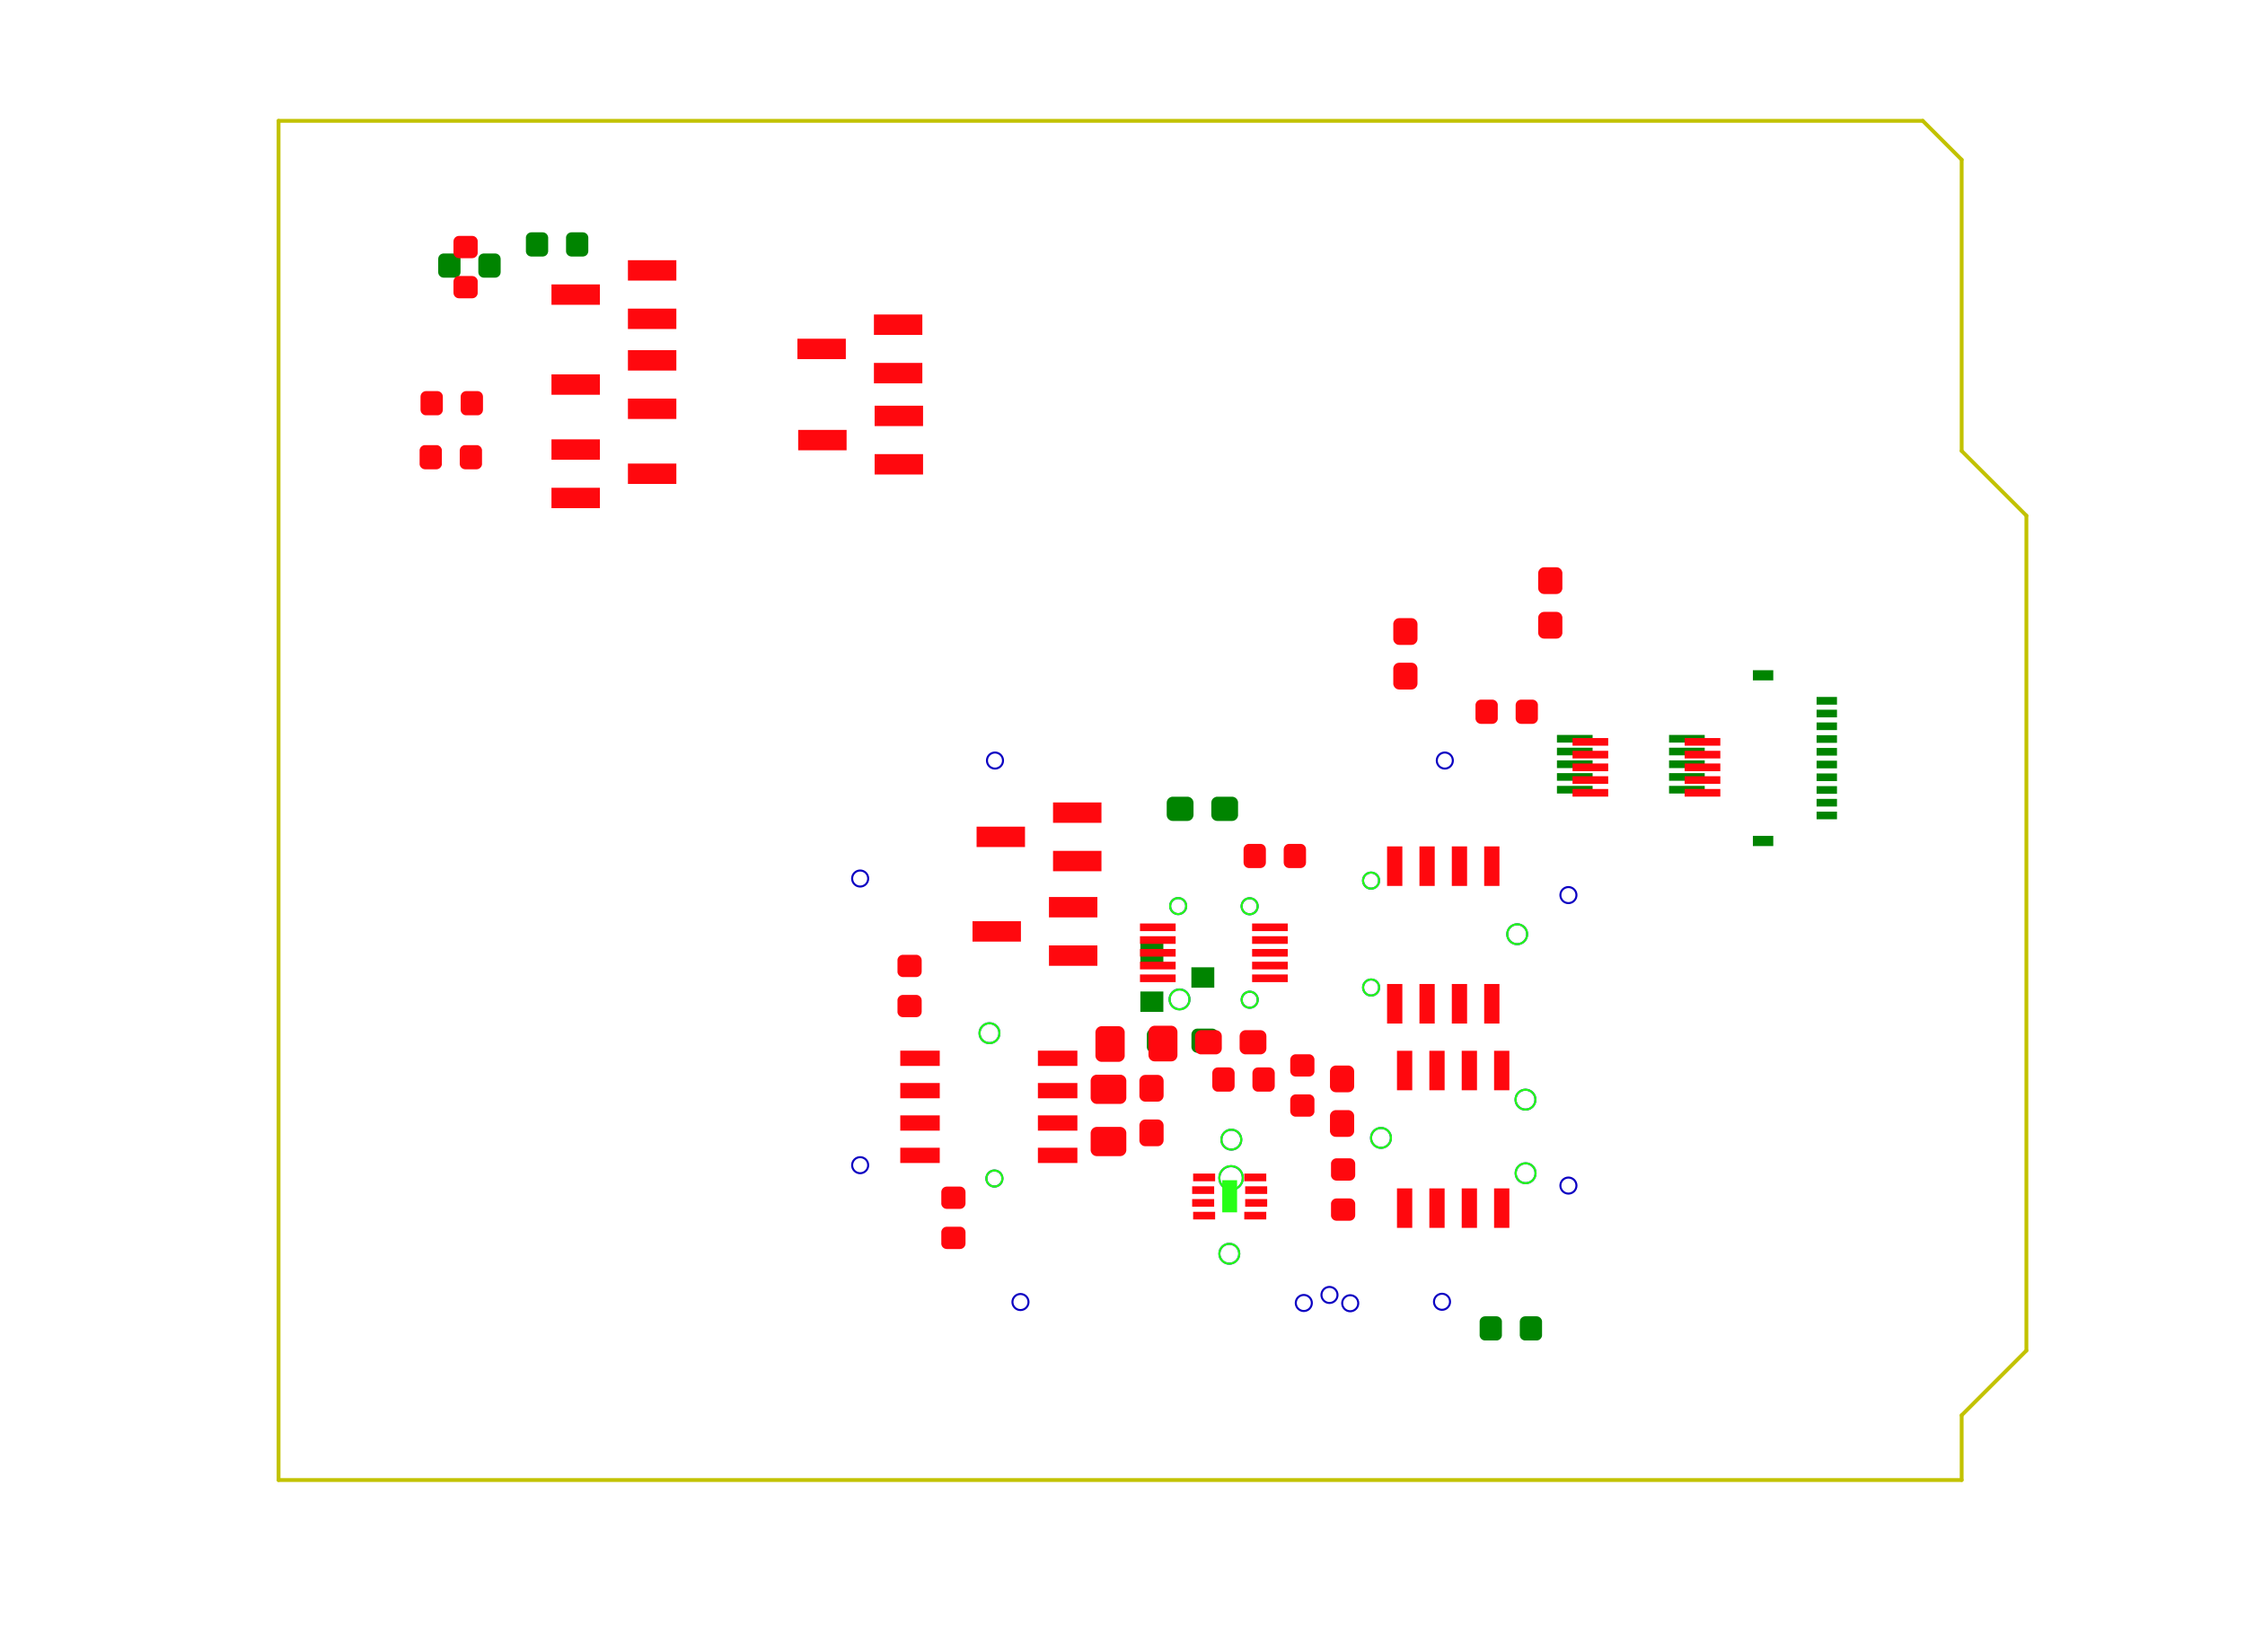 <?xml version="1.0" standalone="no"?>
 <!DOCTYPE svg PUBLIC "-//W3C//DTD SVG 1.1//EN" 
 "http://www.w3.org/Graphics/SVG/1.1/DTD/svg11.dtd"> 
<svg xmlns="http://www.w3.org/2000/svg" version="1.1" 
    width="8.809cm" height="6.485cm" viewBox="0 0 34680 25530 ">
<title>SVG Picture created as uno shield v.8 project SMD-brd.svg date 2019/10/07 18:08:04 </title>
  <desc>Picture generated by PCBNEW </desc>
<g style="fill:#000000; fill-opacity:1;stroke:#000000; stroke-opacity:1;
stroke-linecap:round; stroke-linejoin:round; "
 transform="translate(0 0) scale(1 1)">
</g>
<g style="fill:#000000; fill-opacity:0.0; 
stroke:#000000; stroke-width:-0; stroke-opacity:1; 
stroke-linecap:round; stroke-linejoin:round;">
</g>
<g style="fill:#0B00C2; fill-opacity:0.0; 
stroke:#0B00C2; stroke-width:-0; stroke-opacity:1; 
stroke-linecap:round; stroke-linejoin:round;">
</g>
<g style="fill:#0B00C2; fill-opacity:0.0; 
stroke:#0B00C2; stroke-width:31.496; stroke-opacity:1; 
stroke-linecap:round; stroke-linejoin:round;">
<circle cx="15285.1" cy="15963" r="153.739" /> 
<circle cx="18221.1" cy="15440" r="153.739" /> 
<circle cx="19021.1" cy="17608" r="153.739" /> 
<circle cx="18990.1" cy="19371" r="153.739" /> 
<circle cx="21333.1" cy="17581" r="153.739" /> 
<circle cx="23567.1" cy="18127" r="153.739" /> 
<circle cx="23565.1" cy="16990" r="153.739" /> 
<circle cx="18200" cy="13999.3" r="124.128" /> 
<circle cx="19304" cy="14001.8" r="124.128" /> 
<circle cx="19304.9" cy="15446.1" r="124.128" /> 
<circle cx="15763.9" cy="20116.8" r="124.128" /> 
<circle cx="22275.7" cy="20112.9" r="124.128" /> 
<circle cx="24228.5" cy="18317.6" r="124.128" /> 
<circle cx="24228.5" cy="13829.4" r="124.128" /> 
<circle cx="22319" cy="11750.7" r="124.128" /> 
<circle cx="15370.2" cy="11750.7" r="124.128" /> 
<circle cx="13287.5" cy="13573.5" r="124.128" /> 
<circle cx="13287.5" cy="18002.6" r="124.128" /> 
<circle cx="20140.8" cy="20131.7" r="124.128" /> 
<circle cx="20857.8" cy="20135.6" r="124.128" /> 
<circle cx="21179.7" cy="13605.5" r="124.128" /> 
<circle cx="23437.1" cy="14434" r="153.739" /> 
<circle cx="21180.4" cy="15257.1" r="124.128" /> 
<circle cx="20537.3" cy="20007.4" r="124.128" /> 
<circle cx="19017.3" cy="18199.7" r="181.72" /> 
<circle cx="15361.4" cy="18208.4" r="124.128" /> 
<g >
</g>
<g >
</g>
<g >
</g>
<g >
</g>
<g style="fill:#008400; fill-opacity:0.0; 
stroke:#008400; stroke-width:31.496; stroke-opacity:1; 
stroke-linecap:round; stroke-linejoin:round;">
</g>
<g style="fill:#008400; fill-opacity:0.0; 
stroke:#008400; stroke-width:0; stroke-opacity:1; 
stroke-linecap:round; stroke-linejoin:round;">
</g>
<g style="fill:#008400; fill-opacity:1.0; 
stroke:#008400; stroke-width:0; stroke-opacity:1; 
stroke-linecap:round; stroke-linejoin:round;">
<path style="fill:#008400; fill-opacity:1.0; 
stroke:#008400; stroke-width:0; stroke-opacity:1; 
stroke-linecap:round; stroke-linejoin:round;fill-rule:evenodd;"
d="M 27393,13072
27078,13072
27078,12914
27393,12914
27393,13072
Z" /> 
<path style="fill:#008400; fill-opacity:1.0; 
stroke:#008400; stroke-width:0; stroke-opacity:1; 
stroke-linecap:round; stroke-linejoin:round;fill-rule:evenodd;"
d="M 27393,10512
27078,10512
27078,10355
27393,10355
27393,10512
Z" /> 
<path style="fill:#008400; fill-opacity:1.0; 
stroke:#008400; stroke-width:0; stroke-opacity:1; 
stroke-linecap:round; stroke-linejoin:round;fill-rule:evenodd;"
d="M 28377,12658
28062,12658
28062,12540
28377,12540
28377,12658
Z" /> 
<path style="fill:#008400; fill-opacity:1.0; 
stroke:#008400; stroke-width:0; stroke-opacity:1; 
stroke-linecap:round; stroke-linejoin:round;fill-rule:evenodd;"
d="M 28377,12461
28062,12461
28062,12343
28377,12343
28377,12461
Z" /> 
<path style="fill:#008400; fill-opacity:1.0; 
stroke:#008400; stroke-width:0; stroke-opacity:1; 
stroke-linecap:round; stroke-linejoin:round;fill-rule:evenodd;"
d="M 28377,12264
28062,12264
28062,12146
28377,12146
28377,12264
Z" /> 
<path style="fill:#008400; fill-opacity:1.0; 
stroke:#008400; stroke-width:0; stroke-opacity:1; 
stroke-linecap:round; stroke-linejoin:round;fill-rule:evenodd;"
d="M 28377,12068
28062,12068
28062,11950
28377,11950
28377,12068
Z" /> 
<path style="fill:#008400; fill-opacity:1.0; 
stroke:#008400; stroke-width:0; stroke-opacity:1; 
stroke-linecap:round; stroke-linejoin:round;fill-rule:evenodd;"
d="M 28377,11871
28062,11871
28062,11753
28377,11753
28377,11871
Z" /> 
<path style="fill:#008400; fill-opacity:1.0; 
stroke:#008400; stroke-width:0; stroke-opacity:1; 
stroke-linecap:round; stroke-linejoin:round;fill-rule:evenodd;"
d="M 28377,11674
28062,11674
28062,11556
28377,11556
28377,11674
Z" /> 
<path style="fill:#008400; fill-opacity:1.0; 
stroke:#008400; stroke-width:0; stroke-opacity:1; 
stroke-linecap:round; stroke-linejoin:round;fill-rule:evenodd;"
d="M 28377,11477
28062,11477
28062,11359
28377,11359
28377,11477
Z" /> 
<path style="fill:#008400; fill-opacity:1.0; 
stroke:#008400; stroke-width:0; stroke-opacity:1; 
stroke-linecap:round; stroke-linejoin:round;fill-rule:evenodd;"
d="M 28377,11280
28062,11280
28062,11162
28377,11162
28377,11280
Z" /> 
<path style="fill:#008400; fill-opacity:1.0; 
stroke:#008400; stroke-width:0; stroke-opacity:1; 
stroke-linecap:round; stroke-linejoin:round;fill-rule:evenodd;"
d="M 28377,11083
28062,11083
28062,10965
28377,10965
28377,11083
Z" /> 
<path style="fill:#008400; fill-opacity:1.0; 
stroke:#008400; stroke-width:0; stroke-opacity:1; 
stroke-linecap:round; stroke-linejoin:round;fill-rule:evenodd;"
d="M 28377,10887
28062,10887
28062,10768
28377,10768
28377,10887
Z" /> 
</g>
<g >
</g>
<g >
</g>
<g >
</g>
<g style="fill:#008400; fill-opacity:1.0; 
stroke:#008400; stroke-width:0; stroke-opacity:1; 
stroke-linecap:round; stroke-linejoin:round;">
<path style="fill:#008400; fill-opacity:1.0; 
stroke:#008400; stroke-width:0; stroke-opacity:1; 
stroke-linecap:round; stroke-linejoin:round;fill-rule:evenodd;"
d="M 18404,15260
18404,14945
18758,14945
18758,15260
18404,15260
Z" /> 
<path style="fill:#008400; fill-opacity:1.0; 
stroke:#008400; stroke-width:0; stroke-opacity:1; 
stroke-linecap:round; stroke-linejoin:round;fill-rule:evenodd;"
d="M 17616,14886
17616,14571
17971,14571
17971,14886
17616,14886
Z" /> 
<path style="fill:#008400; fill-opacity:1.0; 
stroke:#008400; stroke-width:0; stroke-opacity:1; 
stroke-linecap:round; stroke-linejoin:round;fill-rule:evenodd;"
d="M 17616,15634
17616,15319
17971,15319
17971,15634
17616,15634
Z" /> 
</g>
<g >
</g>
<g >
</g>
<g >
</g>
<g >
</g>
<g >
</g>
<g >
</g>
<g >
</g>
<g >
</g>
<g >
</g>
<g >
</g>
<g >
</g>
<g >
</g>
<g >
</g>
<g >
</g>
<g >
</g>
<g >
</g>
<g >
</g>
<g >
</g>
<g >
</g>
<g >
</g>
<g >
</g>
<g >
</g>
<g >
</g>
<g >
</g>
<g style="fill:#008400; fill-opacity:1.0; 
stroke:#008400; stroke-width:0; stroke-opacity:1; 
stroke-linecap:round; stroke-linejoin:round;">
<path style="fill:#008400; fill-opacity:1.0; 
stroke:#008400; stroke-width:0; stroke-opacity:1; 
stroke-linecap:round; stroke-linejoin:round;fill-rule:evenodd;"
d="M 26334,11355
26334,11473
25783,11473
25783,11355
26334,11355
Z" /> 
<path style="fill:#008400; fill-opacity:1.0; 
stroke:#008400; stroke-width:0; stroke-opacity:1; 
stroke-linecap:round; stroke-linejoin:round;fill-rule:evenodd;"
d="M 26334,11552
26334,11670
25783,11670
25783,11552
26334,11552
Z" /> 
<path style="fill:#008400; fill-opacity:1.0; 
stroke:#008400; stroke-width:0; stroke-opacity:1; 
stroke-linecap:round; stroke-linejoin:round;fill-rule:evenodd;"
d="M 26334,11748
26334,11867
25783,11867
25783,11748
26334,11748
Z" /> 
<path style="fill:#008400; fill-opacity:1.0; 
stroke:#008400; stroke-width:0; stroke-opacity:1; 
stroke-linecap:round; stroke-linejoin:round;fill-rule:evenodd;"
d="M 26334,11945
26334,12063
25783,12063
25783,11945
26334,11945
Z" /> 
<path style="fill:#008400; fill-opacity:1.0; 
stroke:#008400; stroke-width:0; stroke-opacity:1; 
stroke-linecap:round; stroke-linejoin:round;fill-rule:evenodd;"
d="M 26334,12142
26334,12260
25783,12260
25783,12142
26334,12142
Z" /> 
<path style="fill:#008400; fill-opacity:1.0; 
stroke:#008400; stroke-width:0; stroke-opacity:1; 
stroke-linecap:round; stroke-linejoin:round;fill-rule:evenodd;"
d="M 24602,12142
24602,12260
24051,12260
24051,12142
24602,12142
Z" /> 
<path style="fill:#008400; fill-opacity:1.0; 
stroke:#008400; stroke-width:0; stroke-opacity:1; 
stroke-linecap:round; stroke-linejoin:round;fill-rule:evenodd;"
d="M 24602,11945
24602,12063
24051,12063
24051,11945
24602,11945
Z" /> 
<path style="fill:#008400; fill-opacity:1.0; 
stroke:#008400; stroke-width:0; stroke-opacity:1; 
stroke-linecap:round; stroke-linejoin:round;fill-rule:evenodd;"
d="M 24602,11748
24602,11867
24051,11867
24051,11748
24602,11748
Z" /> 
<path style="fill:#008400; fill-opacity:1.0; 
stroke:#008400; stroke-width:0; stroke-opacity:1; 
stroke-linecap:round; stroke-linejoin:round;fill-rule:evenodd;"
d="M 24602,11552
24602,11670
24051,11670
24051,11552
24602,11552
Z" /> 
<path style="fill:#008400; fill-opacity:1.0; 
stroke:#008400; stroke-width:0; stroke-opacity:1; 
stroke-linecap:round; stroke-linejoin:round;fill-rule:evenodd;"
d="M 24602,11355
24602,11473
24051,11473
24051,11355
24602,11355
Z" /> 
</g>
<g >
</g>
<g >
</g>
<g >
</g>
<g style="fill:#008400; fill-opacity:1.0; 
stroke:#008400; stroke-width:0; stroke-opacity:1; 
stroke-linecap:round; stroke-linejoin:round;">
<path style="fill:#008400; fill-opacity:1.0; 
stroke:#008400; stroke-width:0; stroke-opacity:1; 
stroke-linecap:round; stroke-linejoin:round;fill-rule:evenodd;"
d="M 19041,12310
19050,12311
19059,12314
19068,12317
19076,12321
19084,12325
19091,12331
19098,12337
19104,12344
19110,12351
19114,12359
19118,12367
19121,12376
19124,12385
19125,12394
19125,12403
19125,12590
19125,12599
19124,12608
19121,12617
19118,12626
19114,12634
19110,12642
19104,12649
19098,12656
19091,12662
19084,12668
19076,12673
19068,12676
19059,12680
19050,12682
19041,12683
19032,12684
18806,12684
18796,12683
18787,12682
18778,12680
18770,12676
18762,12673
18754,12668
18746,12662
18739,12656
18733,12649
18728,12642
18723,12634
18719,12626
18716,12617
18714,12608
18713,12599
18712,12590
18712,12403
18713,12394
18714,12385
18716,12376
18719,12367
18723,12359
18728,12351
18733,12344
18739,12337
18746,12331
18754,12325
18762,12321
18770,12317
18778,12314
18787,12311
18796,12310
18806,12310
19032,12310
19041,12310
Z" /> 
<path style="fill:#008400; fill-opacity:1.0; 
stroke:#008400; stroke-width:0; stroke-opacity:1; 
stroke-linecap:round; stroke-linejoin:round;fill-rule:evenodd;"
d="M 18352,12310
18361,12311
18370,12314
18379,12317
18387,12321
18395,12325
18402,12331
18409,12337
18415,12344
18421,12351
18425,12359
18429,12367
18432,12376
18435,12385
18436,12394
18437,12403
18437,12590
18436,12599
18435,12608
18432,12617
18429,12626
18425,12634
18421,12642
18415,12649
18409,12656
18402,12662
18395,12668
18387,12673
18379,12676
18370,12680
18361,12682
18352,12683
18343,12684
18117,12684
18107,12683
18098,12682
18089,12680
18081,12676
18073,12673
18065,12668
18057,12662
18051,12656
18044,12649
18039,12642
18034,12634
18030,12626
18027,12617
18025,12608
18024,12599
18023,12590
18023,12403
18024,12394
18025,12385
18027,12376
18030,12367
18034,12359
18039,12351
18044,12344
18051,12337
18057,12331
18065,12325
18073,12321
18081,12317
18089,12314
18098,12311
18107,12310
18117,12310
18343,12310
18352,12310
Z" /> 
</g>
<g >
</g>
<g >
</g>
<g style="fill:#008400; fill-opacity:1.0; 
stroke:#008400; stroke-width:0; stroke-opacity:1; 
stroke-linecap:round; stroke-linejoin:round;">
<path style="fill:#008400; fill-opacity:1.0; 
stroke:#008400; stroke-width:0; stroke-opacity:1; 
stroke-linecap:round; stroke-linejoin:round;fill-rule:evenodd;"
d="M 18734,15893
18743,15894
18752,15896
18761,15899
18769,15903
18777,15908
18784,15913
18791,15920
18797,15926
18803,15934
18807,15942
18811,15950
18814,15959
18817,15968
18818,15977
18818,15986
18818,16173
18818,16182
18817,16191
18814,16200
18811,16209
18807,16217
18803,16225
18797,16232
18791,16239
18784,16245
18777,16251
18769,16255
18761,16259
18752,16262
18743,16264
18734,16266
18725,16266
18499,16266
18489,16266
18480,16264
18471,16262
18463,16259
18454,16255
18447,16251
18439,16245
18432,16239
18426,16232
18421,16225
18416,16217
18412,16209
18409,16200
18407,16191
18405,16182
18405,16173
18405,15986
18405,15977
18407,15968
18409,15959
18412,15950
18416,15942
18421,15934
18426,15926
18432,15920
18439,15913
18447,15908
18454,15903
18463,15899
18471,15896
18480,15894
18489,15893
18499,15892
18725,15892
18734,15893
Z" /> 
<path style="fill:#008400; fill-opacity:1.0; 
stroke:#008400; stroke-width:0; stroke-opacity:1; 
stroke-linecap:round; stroke-linejoin:round;fill-rule:evenodd;"
d="M 18045,15893
18054,15894
18063,15896
18072,15899
18080,15903
18088,15908
18095,15913
18102,15920
18108,15926
18114,15934
18118,15942
18122,15950
18125,15959
18128,15968
18129,15977
18129,15986
18129,16173
18129,16182
18128,16191
18125,16200
18122,16209
18118,16217
18114,16225
18108,16232
18102,16239
18095,16245
18088,16251
18080,16255
18072,16259
18063,16262
18054,16264
18045,16266
18036,16266
17810,16266
17800,16266
17791,16264
17782,16262
17774,16259
17765,16255
17758,16251
17750,16245
17743,16239
17737,16232
17732,16225
17727,16217
17723,16209
17720,16200
17718,16191
17716,16182
17716,16173
17716,15986
17716,15977
17718,15968
17720,15959
17723,15950
17727,15942
17732,15934
17737,15926
17743,15920
17750,15913
17758,15908
17765,15903
17774,15899
17782,15896
17791,15894
17800,15893
17810,15892
18036,15892
18045,15893
Z" /> 
</g>
<g >
</g>
<g >
</g>
<g >
</g>
<g >
</g>
<g >
</g>
<g >
</g>
<g >
</g>
<g >
</g>
<g >
</g>
<g >
</g>
<g >
</g>
<g >
</g>
<g >
</g>
<g style="fill:#008400; fill-opacity:1.0; 
stroke:#008400; stroke-width:0; stroke-opacity:1; 
stroke-linecap:round; stroke-linejoin:round;">
<path style="fill:#008400; fill-opacity:1.0; 
stroke:#008400; stroke-width:0; stroke-opacity:1; 
stroke-linecap:round; stroke-linejoin:round;fill-rule:evenodd;"
d="M 7036,3916
7044,3918
7053,3920
7061,3922
7068,3926
7075,3930
7082,3935
7088,3941
7094,3947
7099,3954
7104,3961
7107,3969
7110,3977
7112,3985
7113,3994
7114,4002
7114,4204
7113,4212
7112,4221
7110,4229
7107,4237
7104,4244
7099,4252
7094,4258
7088,4265
7082,4270
7075,4275
7068,4280
7061,4283
7053,4286
7044,4288
7036,4289
7028,4290
6855,4290
6847,4289
6839,4288
6830,4286
6822,4283
6815,4280
6807,4275
6801,4270
6794,4265
6789,4258
6784,4252
6779,4244
6776,4237
6773,4229
6771,4221
6770,4212
6769,4204
6769,4002
6770,3994
6771,3985
6773,3977
6776,3969
6779,3961
6784,3954
6789,3947
6794,3941
6801,3935
6807,3930
6815,3926
6822,3922
6830,3920
6839,3918
6847,3916
6855,3916
7028,3916
7036,3916
Z" /> 
<path style="fill:#008400; fill-opacity:1.0; 
stroke:#008400; stroke-width:0; stroke-opacity:1; 
stroke-linecap:round; stroke-linejoin:round;fill-rule:evenodd;"
d="M 7656,3916
7664,3918
7673,3920
7681,3922
7688,3926
7695,3930
7702,3935
7709,3941
7714,3947
7719,3954
7724,3961
7727,3969
7730,3977
7732,3985
7733,3994
7734,4002
7734,4204
7733,4212
7732,4221
7730,4229
7727,4237
7724,4244
7719,4252
7714,4258
7709,4265
7702,4270
7695,4275
7688,4280
7681,4283
7673,4286
7664,4288
7656,4289
7648,4290
7475,4290
7467,4289
7459,4288
7450,4286
7442,4283
7435,4280
7428,4275
7421,4270
7414,4265
7409,4258
7404,4252
7399,4244
7396,4237
7393,4229
7391,4221
7390,4212
7389,4204
7389,4002
7390,3994
7391,3985
7393,3977
7396,3969
7399,3961
7404,3954
7409,3947
7414,3941
7421,3935
7428,3930
7435,3926
7442,3922
7450,3920
7459,3918
7467,3916
7475,3916
7648,3916
7656,3916
Z" /> 
</g>
<g >
</g>
<g >
</g>
<g >
</g>
<g style="fill:#008400; fill-opacity:1.0; 
stroke:#008400; stroke-width:0; stroke-opacity:1; 
stroke-linecap:round; stroke-linejoin:round;">
<path style="fill:#008400; fill-opacity:1.0; 
stroke:#008400; stroke-width:0; stroke-opacity:1; 
stroke-linecap:round; stroke-linejoin:round;fill-rule:evenodd;"
d="M 9010,3590
9019,3591
9027,3593
9035,3596
9043,3599
9050,3604
9057,3609
9063,3614
9069,3621
9074,3627
9078,3635
9082,3642
9084,3650
9086,3658
9088,3667
9088,3675
9088,3877
9088,3885
9086,3894
9084,3902
9082,3910
9078,3918
9074,3925
9069,3932
9063,3938
9057,3944
9050,3949
9043,3953
9035,3957
9027,3959
9019,3961
9010,3963
9002,3963
8830,3963
8821,3963
8813,3961
8805,3959
8797,3957
8789,3953
8782,3949
8775,3944
8769,3938
8763,3932
8758,3925
8754,3918
8750,3910
8747,3902
8745,3894
8744,3885
8744,3877
8744,3675
8744,3667
8745,3658
8747,3650
8750,3642
8754,3635
8758,3627
8763,3621
8769,3614
8775,3609
8782,3604
8789,3599
8797,3596
8805,3593
8813,3591
8821,3590
8830,3589
9002,3589
9010,3590
Z" /> 
<path style="fill:#008400; fill-opacity:1.0; 
stroke:#008400; stroke-width:0; stroke-opacity:1; 
stroke-linecap:round; stroke-linejoin:round;fill-rule:evenodd;"
d="M 8390,3590
8399,3591
8407,3593
8415,3596
8422,3599
8430,3604
8437,3609
8443,3614
8448,3621
8453,3627
8458,3635
8461,3642
8464,3650
8466,3658
8468,3667
8468,3675
8468,3877
8468,3885
8466,3894
8464,3902
8461,3910
8458,3918
8453,3925
8448,3932
8443,3938
8437,3944
8430,3949
8422,3953
8415,3957
8407,3959
8399,3961
8390,3963
8382,3963
8210,3963
8201,3963
8193,3961
8185,3959
8177,3957
8169,3953
8162,3949
8155,3944
8149,3938
8143,3932
8138,3925
8134,3918
8130,3910
8127,3902
8125,3894
8124,3885
8124,3877
8124,3675
8124,3667
8125,3658
8127,3650
8130,3642
8134,3635
8138,3627
8143,3621
8149,3614
8155,3609
8162,3604
8169,3599
8177,3596
8185,3593
8193,3591
8201,3590
8210,3589
8382,3589
8390,3590
Z" /> 
</g>
<g >
</g>
<g >
</g>
<g >
</g>
<g style="fill:#008400; fill-opacity:1.0; 
stroke:#008400; stroke-width:0; stroke-opacity:1; 
stroke-linecap:round; stroke-linejoin:round;">
<path style="fill:#008400; fill-opacity:1.0; 
stroke:#008400; stroke-width:0; stroke-opacity:1; 
stroke-linecap:round; stroke-linejoin:round;fill-rule:evenodd;"
d="M 23124,20338
23132,20339
23140,20341
23148,20344
23156,20347
23163,20352
23170,20357
23176,20362
23182,20369
23187,20375
23191,20383
23195,20390
23198,20398
23200,20406
23201,20415
23201,20423
23201,20625
23201,20633
23200,20642
23198,20650
23195,20658
23191,20666
23187,20673
23182,20680
23176,20686
23170,20692
23163,20697
23156,20701
23148,20705
23140,20707
23132,20710
23124,20711
23115,20711
22943,20711
22934,20711
22926,20710
22918,20707
22910,20705
22902,20701
22895,20697
22888,20692
22882,20686
22876,20680
22871,20673
22867,20666
22863,20658
22860,20650
22858,20642
22857,20633
22857,20625
22857,20423
22857,20415
22858,20406
22860,20398
22863,20390
22867,20383
22871,20375
22876,20369
22882,20362
22888,20357
22895,20352
22902,20347
22910,20344
22918,20341
22926,20339
22934,20338
22943,20337
23115,20337
23124,20338
Z" /> 
<path style="fill:#008400; fill-opacity:1.0; 
stroke:#008400; stroke-width:0; stroke-opacity:1; 
stroke-linecap:round; stroke-linejoin:round;fill-rule:evenodd;"
d="M 23744,20338
23752,20339
23760,20341
23768,20344
23776,20347
23783,20352
23790,20357
23796,20362
23802,20369
23807,20375
23811,20383
23815,20390
23818,20398
23820,20406
23821,20415
23821,20423
23821,20625
23821,20633
23820,20642
23818,20650
23815,20658
23811,20666
23807,20673
23802,20680
23796,20686
23790,20692
23783,20697
23776,20701
23768,20705
23760,20707
23752,20710
23744,20711
23735,20711
23563,20711
23555,20711
23546,20710
23538,20707
23530,20705
23522,20701
23515,20697
23508,20692
23502,20686
23496,20680
23491,20673
23487,20666
23483,20658
23481,20650
23479,20642
23477,20633
23477,20625
23477,20423
23477,20415
23479,20406
23481,20398
23483,20390
23487,20383
23491,20375
23496,20369
23502,20362
23508,20357
23515,20352
23522,20347
23530,20344
23538,20341
23546,20339
23555,20338
23563,20337
23735,20337
23744,20338
Z" /> 
</g>
<g >
</g>
<g >
</g>
<g >
</g>
<g >
</g>
<g >
</g>
<g >
</g>
<g >
</g>
<g >
</g>
<g >
</g>
<g >
</g>
<g >
</g>
<g >
</g>
<g >
</g>
<g >
</g>
<g >
</g>
<g >
</g>
<g >
</g>
<g >
</g>
<g >
</g>
<g >
</g>
<g >
</g>
<g >
</g>
<g >
</g>
<g >
</g>
<g >
</g>
<g >
</g>
<g >
</g>
<g >
</g>
<g >
</g>
<g >
</g>
</g>
<g style="fill:#000000; fill-opacity:1.0; 
stroke:#000000; stroke-width:0; stroke-opacity:1; 
stroke-linecap:round; stroke-linejoin:round;">
</g>
<g style="fill:#26FF16; fill-opacity:1.0; 
stroke:#26FF16; stroke-width:0; stroke-opacity:1; 
stroke-linecap:round; stroke-linejoin:round;">
</g>
<g style="fill:#26FF16; fill-opacity:0.0; 
stroke:#26FF16; stroke-width:31.496; stroke-opacity:1; 
stroke-linecap:round; stroke-linejoin:round;">
<circle cx="15361.4" cy="18208.4" r="124.128" /> 
<circle cx="19017.2" cy="18198.4" r="181.72" /> 
<circle cx="21180.4" cy="15257.1" r="124.128" /> 
<circle cx="23437.1" cy="14434" r="153.739" /> 
<circle cx="21179.7" cy="13605.5" r="124.128" /> 
<circle cx="19304.9" cy="15446.1" r="124.128" /> 
<circle cx="19304" cy="14001.8" r="124.128" /> 
<circle cx="18200" cy="13999.3" r="124.128" /> 
<circle cx="23565.1" cy="16990" r="153.739" /> 
<circle cx="23567.1" cy="18127" r="153.739" /> 
<circle cx="21333.1" cy="17581" r="153.739" /> 
<circle cx="18990.1" cy="19371" r="153.739" /> 
<circle cx="19021.1" cy="17608" r="153.739" /> 
<circle cx="15285.1" cy="15963" r="153.739" /> 
<circle cx="18221.1" cy="15442" r="153.739" /> 
</g>
<g style="fill:#26FF16; fill-opacity:0.0; 
stroke:#26FF16; stroke-width:0.394; stroke-opacity:1; 
stroke-linecap:round; stroke-linejoin:round;">
<path d="M21122 16713
L20990 16713
" />
<path d="M20990 16713
L20990 16626
" />
<path d="M21122 16626
L21122 16713
" />
<path d="M20990 16626
L21122 16626
" />
</g>
<g style="fill:#26FF16; fill-opacity:1.0; 
stroke:#26FF16; stroke-width:0.394; stroke-opacity:1; 
stroke-linecap:round; stroke-linejoin:round;">
<path style="fill:#26FF16; fill-opacity:1.0; 
stroke:#26FF16; stroke-width:0.394; stroke-opacity:1; 
stroke-linecap:round; stroke-linejoin:round;fill-rule:evenodd;"
d="M 19110,18731
19110,18235
18881,18235
18881,18731
Z" /> 
<g >
</g>
<g >
</g>
<g >
</g>
<g >
</g>
<g >
</g>
<g style="fill:#FF080E; fill-opacity:1.0; 
stroke:#FF080E; stroke-width:0.394; stroke-opacity:1; 
stroke-linecap:round; stroke-linejoin:round;">
</g>
<g style="fill:#FF080E; fill-opacity:1.0; 
stroke:#FF080E; stroke-width:0; stroke-opacity:1; 
stroke-linecap:round; stroke-linejoin:round;">
<path style="fill:#FF080E; fill-opacity:1.0; 
stroke:#FF080E; stroke-width:0; stroke-opacity:1; 
stroke-linecap:round; stroke-linejoin:round;fill-rule:evenodd;"
d="M 18994,16493
19002,16494
19011,16496
19019,16499
19026,16503
19034,16507
19040,16512
19047,16518
19052,16524
19057,16531
19062,16538
19065,16546
19068,16554
19070,16562
19071,16570
19072,16579
19072,16780
19071,16789
19070,16797
19068,16805
19065,16813
19062,16821
19057,16828
19052,16835
19047,16841
19040,16847
19034,16852
19026,16856
19019,16860
19011,16863
19002,16865
18994,16866
18986,16866
18813,16866
18805,16866
18797,16865
18788,16863
18780,16860
18773,16856
18766,16852
18759,16847
18753,16841
18747,16835
18742,16828
18737,16821
18734,16813
18731,16805
18729,16797
18728,16789
18727,16780
18727,16579
18728,16570
18729,16562
18731,16554
18734,16546
18737,16538
18742,16531
18747,16524
18753,16518
18759,16512
18766,16507
18773,16503
18780,16499
18788,16496
18797,16494
18805,16493
18813,16492
18986,16492
18994,16493
Z" /> 
<path style="fill:#FF080E; fill-opacity:1.0; 
stroke:#FF080E; stroke-width:0; stroke-opacity:1; 
stroke-linecap:round; stroke-linejoin:round;fill-rule:evenodd;"
d="M 19614,16493
19623,16494
19631,16496
19639,16499
19646,16503
19654,16507
19660,16512
19667,16518
19672,16524
19677,16531
19682,16538
19685,16546
19688,16554
19690,16562
19691,16570
19692,16579
19692,16780
19691,16789
19690,16797
19688,16805
19685,16813
19682,16821
19677,16828
19672,16835
19667,16841
19660,16847
19654,16852
19646,16856
19639,16860
19631,16863
19623,16865
19614,16866
19606,16866
19434,16866
19425,16866
19417,16865
19409,16863
19401,16860
19393,16856
19386,16852
19379,16847
19373,16841
19367,16835
19362,16828
19358,16821
19354,16813
19351,16805
19349,16797
19348,16789
19347,16780
19347,16579
19348,16570
19349,16562
19351,16554
19354,16546
19358,16538
19362,16531
19367,16524
19373,16518
19379,16512
19386,16507
19393,16503
19401,16499
19409,16496
19417,16494
19425,16493
19434,16492
19606,16492
19614,16493
Z" /> 
</g>
<g >
</g>
<g style="fill:#FF080E; fill-opacity:1.0; 
stroke:#FF080E; stroke-width:0; stroke-opacity:1; 
stroke-linecap:round; stroke-linejoin:round;">
<path style="fill:#FF080E; fill-opacity:1.0; 
stroke:#FF080E; stroke-width:0; stroke-opacity:1; 
stroke-linecap:round; stroke-linejoin:round;fill-rule:evenodd;"
d="M 17890,16608
17899,16609
17908,16611
17917,16614
17925,16618
17933,16623
17940,16629
17947,16635
17953,16641
17959,16649
17964,16657
17967,16665
17971,16674
17973,16683
17974,16692
17975,16701
17975,16927
17974,16936
17973,16945
17971,16954
17967,16963
17964,16971
17959,16979
17953,16986
17947,16993
17940,16999
17933,17005
17925,17010
17917,17014
17908,17017
17899,17019
17890,17020
17881,17021
17694,17021
17685,17020
17676,17019
17667,17017
17658,17014
17650,17010
17642,17005
17635,16999
17628,16993
17622,16986
17616,16979
17612,16971
17608,16963
17605,16954
17602,16945
17601,16936
17601,16927
17601,16701
17601,16692
17602,16683
17605,16674
17608,16665
17612,16657
17616,16649
17622,16641
17628,16635
17635,16629
17642,16623
17650,16618
17658,16614
17667,16611
17676,16609
17685,16608
17694,16607
17881,16607
17890,16608
Z" /> 
<path style="fill:#FF080E; fill-opacity:1.0; 
stroke:#FF080E; stroke-width:0; stroke-opacity:1; 
stroke-linecap:round; stroke-linejoin:round;fill-rule:evenodd;"
d="M 17890,17297
17899,17298
17908,17300
17917,17303
17925,17307
17933,17312
17940,17317
17947,17324
17953,17330
17959,17338
17964,17346
17967,17354
17971,17363
17973,17372
17974,17381
17975,17390
17975,17616
17974,17625
17973,17634
17971,17643
17967,17652
17964,17660
17959,17668
17953,17675
17947,17682
17940,17688
17933,17694
17925,17699
17917,17703
17908,17706
17899,17708
17890,17709
17881,17710
17694,17710
17685,17709
17676,17708
17667,17706
17658,17703
17650,17699
17642,17694
17635,17688
17628,17682
17622,17675
17616,17668
17612,17660
17608,17652
17605,17643
17602,17634
17601,17625
17601,17616
17601,17390
17601,17381
17602,17372
17605,17363
17608,17354
17612,17346
17616,17338
17622,17330
17628,17324
17635,17317
17642,17312
17650,17307
17658,17303
17667,17300
17676,17298
17685,17297
17694,17296
17881,17296
17890,17297
Z" /> 
</g>
<g >
</g>
<g >
</g>
<g style="fill:#FF080E; fill-opacity:1.0; 
stroke:#FF080E; stroke-width:0; stroke-opacity:1; 
stroke-linecap:round; stroke-linejoin:round;">
<path style="fill:#FF080E; fill-opacity:1.0; 
stroke:#FF080E; stroke-width:0; stroke-opacity:1; 
stroke-linecap:round; stroke-linejoin:round;fill-rule:evenodd;"
d="M 23060,10810
23068,10811
23076,10813
23084,10816
23092,10820
23099,10824
23106,10829
23112,10835
23118,10841
23123,10848
23127,10855
23131,10863
23134,10871
23136,10879
23137,10887
23137,10896
23137,11097
23137,11106
23136,11114
23134,11122
23131,11130
23127,11138
23123,11145
23118,11152
23112,11158
23106,11164
23099,11169
23092,11173
23084,11177
23076,11180
23068,11182
23060,11183
23051,11184
22879,11184
22870,11183
22862,11182
22854,11180
22846,11177
22838,11173
22831,11169
22824,11164
22818,11158
22812,11152
22807,11145
22803,11138
22799,11130
22797,11122
22794,11114
22793,11106
22793,11097
22793,10896
22793,10887
22794,10879
22797,10871
22799,10863
22803,10855
22807,10848
22812,10841
22818,10835
22824,10829
22831,10824
22838,10820
22846,10816
22854,10813
22862,10811
22870,10810
22879,10810
23051,10810
23060,10810
Z" /> 
<path style="fill:#FF080E; fill-opacity:1.0; 
stroke:#FF080E; stroke-width:0; stroke-opacity:1; 
stroke-linecap:round; stroke-linejoin:round;fill-rule:evenodd;"
d="M 23680,10810
23688,10811
23696,10813
23704,10816
23712,10820
23719,10824
23726,10829
23732,10835
23738,10841
23743,10848
23747,10855
23751,10863
23754,10871
23756,10879
23757,10887
23757,10896
23757,11097
23757,11106
23756,11114
23754,11122
23751,11130
23747,11138
23743,11145
23738,11152
23732,11158
23726,11164
23719,11169
23712,11173
23704,11177
23696,11180
23688,11182
23680,11183
23671,11184
23499,11184
23491,11183
23482,11182
23474,11180
23466,11177
23458,11173
23451,11169
23444,11164
23438,11158
23432,11152
23427,11145
23423,11138
23419,11130
23417,11122
23415,11114
23413,11106
23413,11097
23413,10896
23413,10887
23415,10879
23417,10871
23419,10863
23423,10855
23427,10848
23432,10841
23438,10835
23444,10829
23451,10824
23458,10820
23466,10816
23474,10813
23482,10811
23491,10810
23499,10810
23671,10810
23680,10810
Z" /> 
</g>
<g >
</g>
<g >
</g>
<g >
</g>
<g >
</g>
<g >
</g>
<g >
</g>
<g >
</g>
<g >
</g>
<g >
</g>
<g >
</g>
<g >
</g>
<g >
</g>
<g >
</g>
<g >
</g>
<g >
</g>
<g >
</g>
<g >
</g>
<g >
</g>
<g >
</g>
<g >
</g>
<g style="fill:#FF080E; fill-opacity:1.0; 
stroke:#FF080E; stroke-width:0; stroke-opacity:1; 
stroke-linecap:round; stroke-linejoin:round;">
<path style="fill:#FF080E; fill-opacity:1.0; 
stroke:#FF080E; stroke-width:0; stroke-opacity:1; 
stroke-linecap:round; stroke-linejoin:round;fill-rule:evenodd;"
d="M 17610,14386
17610,14268
18161,14268
18161,14386
17610,14386
Z" /> 
<path style="fill:#FF080E; fill-opacity:1.0; 
stroke:#FF080E; stroke-width:0; stroke-opacity:1; 
stroke-linecap:round; stroke-linejoin:round;fill-rule:evenodd;"
d="M 17610,14583
17610,14465
18161,14465
18161,14583
17610,14583
Z" /> 
<path style="fill:#FF080E; fill-opacity:1.0; 
stroke:#FF080E; stroke-width:0; stroke-opacity:1; 
stroke-linecap:round; stroke-linejoin:round;fill-rule:evenodd;"
d="M 17610,14780
17610,14662
18161,14662
18161,14780
17610,14780
Z" /> 
<path style="fill:#FF080E; fill-opacity:1.0; 
stroke:#FF080E; stroke-width:0; stroke-opacity:1; 
stroke-linecap:round; stroke-linejoin:round;fill-rule:evenodd;"
d="M 17610,14977
17610,14859
18161,14859
18161,14977
17610,14977
Z" /> 
<path style="fill:#FF080E; fill-opacity:1.0; 
stroke:#FF080E; stroke-width:0; stroke-opacity:1; 
stroke-linecap:round; stroke-linejoin:round;fill-rule:evenodd;"
d="M 17610,15174
17610,15056
18161,15056
18161,15174
17610,15174
Z" /> 
<path style="fill:#FF080E; fill-opacity:1.0; 
stroke:#FF080E; stroke-width:0; stroke-opacity:1; 
stroke-linecap:round; stroke-linejoin:round;fill-rule:evenodd;"
d="M 19342,15174
19342,15056
19893,15056
19893,15174
19342,15174
Z" /> 
<path style="fill:#FF080E; fill-opacity:1.0; 
stroke:#FF080E; stroke-width:0; stroke-opacity:1; 
stroke-linecap:round; stroke-linejoin:round;fill-rule:evenodd;"
d="M 19342,14977
19342,14859
19893,14859
19893,14977
19342,14977
Z" /> 
<path style="fill:#FF080E; fill-opacity:1.0; 
stroke:#FF080E; stroke-width:0; stroke-opacity:1; 
stroke-linecap:round; stroke-linejoin:round;fill-rule:evenodd;"
d="M 19342,14780
19342,14662
19893,14662
19893,14780
19342,14780
Z" /> 
<path style="fill:#FF080E; fill-opacity:1.0; 
stroke:#FF080E; stroke-width:0; stroke-opacity:1; 
stroke-linecap:round; stroke-linejoin:round;fill-rule:evenodd;"
d="M 19342,14583
19342,14465
19893,14465
19893,14583
19342,14583
Z" /> 
<path style="fill:#FF080E; fill-opacity:1.0; 
stroke:#FF080E; stroke-width:0; stroke-opacity:1; 
stroke-linecap:round; stroke-linejoin:round;fill-rule:evenodd;"
d="M 19342,14386
19342,14268
19893,14268
19893,14386
19342,14386
Z" /> 
</g>
<g >
</g>
<g >
</g>
<g style="fill:#FF080E; fill-opacity:1.0; 
stroke:#FF080E; stroke-width:0; stroke-opacity:1; 
stroke-linecap:round; stroke-linejoin:round;">
<path style="fill:#FF080E; fill-opacity:1.0; 
stroke:#FF080E; stroke-width:0; stroke-opacity:1; 
stroke-linecap:round; stroke-linejoin:round;fill-rule:evenodd;"
d="M 18771,18723
18771,18841
18431,18841
18431,18723
18771,18723
Z" /> 
<path style="fill:#FF080E; fill-opacity:1.0; 
stroke:#FF080E; stroke-width:0; stroke-opacity:1; 
stroke-linecap:round; stroke-linejoin:round;fill-rule:evenodd;"
d="M 18756,18526
18756,18644
18416,18644
18416,18526
18756,18526
Z" /> 
<path style="fill:#FF080E; fill-opacity:1.0; 
stroke:#FF080E; stroke-width:0; stroke-opacity:1; 
stroke-linecap:round; stroke-linejoin:round;fill-rule:evenodd;"
d="M 18756,18329
18756,18447
18416,18447
18416,18329
18756,18329
Z" /> 
<path style="fill:#FF080E; fill-opacity:1.0; 
stroke:#FF080E; stroke-width:0; stroke-opacity:1; 
stroke-linecap:round; stroke-linejoin:round;fill-rule:evenodd;"
d="M 18771,18132
18771,18251
18431,18251
18431,18132
18771,18132
Z" /> 
<path style="fill:#FF080E; fill-opacity:1.0; 
stroke:#FF080E; stroke-width:0; stroke-opacity:1; 
stroke-linecap:round; stroke-linejoin:round;fill-rule:evenodd;"
d="M 19561,18132
19561,18251
19221,18251
19221,18132
19561,18132
Z" /> 
<path style="fill:#FF080E; fill-opacity:1.0; 
stroke:#FF080E; stroke-width:0; stroke-opacity:1; 
stroke-linecap:round; stroke-linejoin:round;fill-rule:evenodd;"
d="M 19575,18329
19575,18447
19235,18447
19235,18329
19575,18329
Z" /> 
<path style="fill:#FF080E; fill-opacity:1.0; 
stroke:#FF080E; stroke-width:0; stroke-opacity:1; 
stroke-linecap:round; stroke-linejoin:round;fill-rule:evenodd;"
d="M 19575,18526
19575,18644
19235,18644
19235,18526
19575,18526
Z" /> 
<path style="fill:#FF080E; fill-opacity:1.0; 
stroke:#FF080E; stroke-width:0; stroke-opacity:1; 
stroke-linecap:round; stroke-linejoin:round;fill-rule:evenodd;"
d="M 19561,18723
19561,18841
19221,18841
19221,18723
19561,18723
Z" /> 
</g>
<g >
</g>
<g >
</g>
<g >
</g>
<g style="fill:#FF080E; fill-opacity:1.0; 
stroke:#FF080E; stroke-width:0; stroke-opacity:1; 
stroke-linecap:round; stroke-linejoin:round;">
<path style="fill:#FF080E; fill-opacity:1.0; 
stroke:#FF080E; stroke-width:0; stroke-opacity:1; 
stroke-linecap:round; stroke-linejoin:round;fill-rule:evenodd;"
d="M 21812,9551
21821,9552
21830,9554
21839,9557
21847,9561
21855,9566
21862,9572
21869,9578
21875,9584
21881,9592
21886,9600
21889,9608
21893,9617
21895,9626
21896,9635
21897,9644
21897,9870
21896,9879
21895,9888
21893,9897
21889,9906
21886,9914
21881,9922
21875,9929
21869,9936
21862,9942
21855,9948
21847,9953
21839,9957
21830,9960
21821,9962
21812,9963
21803,9964
21616,9964
21607,9963
21598,9962
21589,9960
21580,9957
21572,9953
21564,9948
21557,9942
21550,9936
21544,9929
21538,9922
21534,9914
21530,9906
21527,9897
21524,9888
21523,9879
21523,9870
21523,9644
21523,9635
21524,9626
21527,9617
21530,9608
21534,9600
21538,9592
21544,9584
21550,9578
21557,9572
21564,9566
21572,9561
21580,9557
21589,9554
21598,9552
21607,9551
21616,9550
21803,9550
21812,9551
Z" /> 
<path style="fill:#FF080E; fill-opacity:1.0; 
stroke:#FF080E; stroke-width:0; stroke-opacity:1; 
stroke-linecap:round; stroke-linejoin:round;fill-rule:evenodd;"
d="M 21812,10240
21821,10241
21830,10243
21839,10246
21847,10250
21855,10255
21862,10260
21869,10267
21875,10273
21881,10281
21886,10289
21889,10297
21893,10306
21895,10315
21896,10324
21897,10333
21897,10559
21896,10568
21895,10577
21893,10586
21889,10595
21886,10603
21881,10611
21875,10618
21869,10625
21862,10631
21855,10637
21847,10642
21839,10646
21830,10649
21821,10651
21812,10652
21803,10653
21616,10653
21607,10652
21598,10651
21589,10649
21580,10646
21572,10642
21564,10637
21557,10631
21550,10625
21544,10618
21538,10611
21534,10603
21530,10595
21527,10586
21524,10577
21523,10568
21523,10559
21523,10333
21523,10324
21524,10315
21527,10306
21530,10297
21534,10289
21538,10281
21544,10273
21550,10267
21557,10260
21564,10255
21572,10250
21580,10246
21589,10243
21598,10241
21607,10240
21616,10239
21803,10239
21812,10240
Z" /> 
</g>
<g >
</g>
<g >
</g>
<g style="fill:#FF080E; fill-opacity:1.0; 
stroke:#FF080E; stroke-width:0; stroke-opacity:1; 
stroke-linecap:round; stroke-linejoin:round;">
<path style="fill:#FF080E; fill-opacity:1.0; 
stroke:#FF080E; stroke-width:0; stroke-opacity:1; 
stroke-linecap:round; stroke-linejoin:round;fill-rule:evenodd;"
d="M 24051,9454
24060,9455
24069,9457
24078,9460
24086,9464
24094,9469
24101,9475
24108,9481
24114,9487
24120,9495
24124,9503
24128,9511
24131,9520
24134,9529
24135,9538
24135,9547
24135,9773
24135,9782
24134,9791
24131,9800
24128,9809
24124,9817
24120,9825
24114,9832
24108,9839
24101,9845
24094,9851
24086,9856
24078,9860
24069,9863
24060,9865
24051,9866
24042,9867
23855,9867
23846,9866
23837,9865
23828,9863
23819,9860
23811,9856
23803,9851
23795,9845
23789,9839
23783,9832
23777,9825
23772,9817
23768,9809
23765,9800
23763,9791
23762,9782
23761,9773
23761,9547
23762,9538
23763,9529
23765,9520
23768,9511
23772,9503
23777,9495
23783,9487
23789,9481
23795,9475
23803,9469
23811,9464
23819,9460
23828,9457
23837,9455
23846,9454
23855,9453
24042,9453
24051,9454
Z" /> 
<path style="fill:#FF080E; fill-opacity:1.0; 
stroke:#FF080E; stroke-width:0; stroke-opacity:1; 
stroke-linecap:round; stroke-linejoin:round;fill-rule:evenodd;"
d="M 24051,8765
24060,8766
24069,8768
24078,8771
24086,8775
24094,8780
24101,8786
24108,8792
24114,8798
24120,8806
24124,8814
24128,8822
24131,8831
24134,8840
24135,8849
24135,8858
24135,9084
24135,9093
24134,9102
24131,9111
24128,9120
24124,9128
24120,9136
24114,9144
24108,9150
24101,9156
24094,9162
24086,9167
24078,9171
24069,9174
24060,9176
24051,9177
24042,9178
23855,9178
23846,9177
23837,9176
23828,9174
23819,9171
23811,9167
23803,9162
23795,9156
23789,9150
23783,9144
23777,9136
23772,9128
23768,9120
23765,9111
23763,9102
23762,9093
23761,9084
23761,8858
23762,8849
23763,8840
23765,8831
23768,8822
23772,8814
23777,8806
23783,8798
23789,8792
23795,8786
23803,8780
23811,8775
23819,8771
23828,8768
23837,8766
23846,8765
23855,8764
24042,8764
24051,8765
Z" /> 
</g>
<g >
</g>
<g >
</g>
<g >
</g>
<g >
</g>
<g >
</g>
<g >
</g>
<g >
</g>
<g style="fill:#FF080E; fill-opacity:1.0; 
stroke:#FF080E; stroke-width:0; stroke-opacity:1; 
stroke-linecap:round; stroke-linejoin:round;">
<path style="fill:#FF080E; fill-opacity:1.0; 
stroke:#FF080E; stroke-width:0; stroke-opacity:1; 
stroke-linecap:round; stroke-linejoin:round;fill-rule:evenodd;"
d="M 20834,17152
20843,17153
20852,17156
20861,17159
20869,17163
20877,17167
20884,17173
20891,17179
20897,17186
20903,17193
20908,17201
20912,17209
20915,17218
20917,17227
20918,17236
20919,17245
20919,17471
20918,17481
20917,17490
20915,17499
20912,17507
20908,17515
20903,17523
20897,17531
20891,17538
20884,17544
20877,17549
20869,17554
20861,17558
20852,17561
20843,17563
20834,17564
20825,17565
20638,17565
20629,17564
20620,17563
20611,17561
20602,17558
20594,17554
20586,17549
20579,17544
20572,17538
20566,17531
20560,17523
20556,17515
20552,17507
20549,17499
20546,17490
20545,17481
20545,17471
20545,17245
20545,17236
20546,17227
20549,17218
20552,17209
20556,17201
20560,17193
20566,17186
20572,17179
20579,17173
20586,17167
20594,17163
20602,17159
20611,17156
20620,17153
20629,17152
20638,17152
20825,17152
20834,17152
Z" /> 
<path style="fill:#FF080E; fill-opacity:1.0; 
stroke:#FF080E; stroke-width:0; stroke-opacity:1; 
stroke-linecap:round; stroke-linejoin:round;fill-rule:evenodd;"
d="M 20834,16463
20843,16464
20852,16467
20861,16470
20869,16474
20877,16478
20884,16484
20891,16490
20897,16497
20903,16504
20908,16512
20912,16520
20915,16529
20917,16538
20918,16547
20919,16556
20919,16782
20918,16792
20917,16801
20915,16810
20912,16818
20908,16826
20903,16834
20897,16842
20891,16849
20884,16855
20877,16860
20869,16865
20861,16869
20852,16872
20843,16874
20834,16875
20825,16876
20638,16876
20629,16875
20620,16874
20611,16872
20602,16869
20594,16865
20586,16860
20579,16855
20572,16849
20566,16842
20560,16834
20556,16826
20552,16818
20549,16810
20546,16801
20545,16792
20545,16782
20545,16556
20545,16547
20546,16538
20549,16529
20552,16520
20556,16512
20560,16504
20566,16497
20572,16490
20579,16484
20586,16478
20594,16474
20602,16470
20611,16467
20620,16464
20629,16463
20638,16463
20825,16463
20834,16463
Z" /> 
</g>
<g >
</g>
<g style="fill:#FF080E; fill-opacity:1.0; 
stroke:#FF080E; stroke-width:0; stroke-opacity:1; 
stroke-linecap:round; stroke-linejoin:round;">
<path style="fill:#FF080E; fill-opacity:1.0; 
stroke:#FF080E; stroke-width:0; stroke-opacity:1; 
stroke-linecap:round; stroke-linejoin:round;fill-rule:evenodd;"
d="M 10448,4768
10448,5083
9700,5083
9700,4768
10448,4768
Z" /> 
<path style="fill:#FF080E; fill-opacity:1.0; 
stroke:#FF080E; stroke-width:0; stroke-opacity:1; 
stroke-linecap:round; stroke-linejoin:round;fill-rule:evenodd;"
d="M 10448,4020
10448,4335
9700,4335
9700,4020
10448,4020
Z" /> 
<path style="fill:#FF080E; fill-opacity:1.0; 
stroke:#FF080E; stroke-width:0; stroke-opacity:1; 
stroke-linecap:round; stroke-linejoin:round;fill-rule:evenodd;"
d="M 9267,4394
9267,4709
8519,4709
8519,4394
9267,4394
Z" /> 
</g>
<g >
</g>
<g style="fill:#FF080E; fill-opacity:1.0; 
stroke:#FF080E; stroke-width:0; stroke-opacity:1; 
stroke-linecap:round; stroke-linejoin:round;">
<path style="fill:#FF080E; fill-opacity:1.0; 
stroke:#FF080E; stroke-width:0; stroke-opacity:1; 
stroke-linecap:round; stroke-linejoin:round;fill-rule:evenodd;"
d="M 10448,6158
10448,6473
9700,6473
9700,6158
10448,6158
Z" /> 
<path style="fill:#FF080E; fill-opacity:1.0; 
stroke:#FF080E; stroke-width:0; stroke-opacity:1; 
stroke-linecap:round; stroke-linejoin:round;fill-rule:evenodd;"
d="M 10448,5410
10448,5725
9700,5725
9700,5410
10448,5410
Z" /> 
<path style="fill:#FF080E; fill-opacity:1.0; 
stroke:#FF080E; stroke-width:0; stroke-opacity:1; 
stroke-linecap:round; stroke-linejoin:round;fill-rule:evenodd;"
d="M 9267,5784
9267,6099
8519,6099
8519,5784
9267,5784
Z" /> 
</g>
<g >
</g>
<g style="fill:#FF080E; fill-opacity:1.0; 
stroke:#FF080E; stroke-width:0; stroke-opacity:1; 
stroke-linecap:round; stroke-linejoin:round;">
<path style="fill:#FF080E; fill-opacity:1.0; 
stroke:#FF080E; stroke-width:0; stroke-opacity:1; 
stroke-linecap:round; stroke-linejoin:round;fill-rule:evenodd;"
d="M 8519,7103
8519,6788
9267,6788
9267,7103
8519,7103
Z" /> 
<path style="fill:#FF080E; fill-opacity:1.0; 
stroke:#FF080E; stroke-width:0; stroke-opacity:1; 
stroke-linecap:round; stroke-linejoin:round;fill-rule:evenodd;"
d="M 8519,7851
8519,7536
9267,7536
9267,7851
8519,7851
Z" /> 
<path style="fill:#FF080E; fill-opacity:1.0; 
stroke:#FF080E; stroke-width:0; stroke-opacity:1; 
stroke-linecap:round; stroke-linejoin:round;fill-rule:evenodd;"
d="M 9700,7477
9700,7162
10448,7162
10448,7477
9700,7477
Z" /> 
</g>
<g >
</g>
<g style="fill:#FF080E; fill-opacity:1.0; 
stroke:#FF080E; stroke-width:0; stroke-opacity:1; 
stroke-linecap:round; stroke-linejoin:round;">
<path style="fill:#FF080E; fill-opacity:1.0; 
stroke:#FF080E; stroke-width:0; stroke-opacity:1; 
stroke-linecap:round; stroke-linejoin:round;fill-rule:evenodd;"
d="M 14248,5607
14248,5922
13500,5922
13500,5607
14248,5607
Z" /> 
<path style="fill:#FF080E; fill-opacity:1.0; 
stroke:#FF080E; stroke-width:0; stroke-opacity:1; 
stroke-linecap:round; stroke-linejoin:round;fill-rule:evenodd;"
d="M 14248,4859
14248,5174
13500,5174
13500,4859
14248,4859
Z" /> 
<path style="fill:#FF080E; fill-opacity:1.0; 
stroke:#FF080E; stroke-width:0; stroke-opacity:1; 
stroke-linecap:round; stroke-linejoin:round;fill-rule:evenodd;"
d="M 13066,5233
13066,5548
12318,5548
12318,5233
13066,5233
Z" /> 
</g>
<g >
</g>
<g style="fill:#FF080E; fill-opacity:1.0; 
stroke:#FF080E; stroke-width:0; stroke-opacity:1; 
stroke-linecap:round; stroke-linejoin:round;">
<path style="fill:#FF080E; fill-opacity:1.0; 
stroke:#FF080E; stroke-width:0; stroke-opacity:1; 
stroke-linecap:round; stroke-linejoin:round;fill-rule:evenodd;"
d="M 14259,7016
14259,7331
13511,7331
13511,7016
14259,7016
Z" /> 
<path style="fill:#FF080E; fill-opacity:1.0; 
stroke:#FF080E; stroke-width:0; stroke-opacity:1; 
stroke-linecap:round; stroke-linejoin:round;fill-rule:evenodd;"
d="M 14259,6268
14259,6583
13511,6583
13511,6268
14259,6268
Z" /> 
<path style="fill:#FF080E; fill-opacity:1.0; 
stroke:#FF080E; stroke-width:0; stroke-opacity:1; 
stroke-linecap:round; stroke-linejoin:round;fill-rule:evenodd;"
d="M 13078,6642
13078,6957
12330,6957
12330,6642
13078,6642
Z" /> 
</g>
<g >
</g>
<g >
</g>
<g >
</g>
<g style="fill:#FF080E; fill-opacity:1.0; 
stroke:#FF080E; stroke-width:0; stroke-opacity:1; 
stroke-linecap:round; stroke-linejoin:round;">
<path style="fill:#FF080E; fill-opacity:1.0; 
stroke:#FF080E; stroke-width:0; stroke-opacity:1; 
stroke-linecap:round; stroke-linejoin:round;fill-rule:evenodd;"
d="M 6749,6877
6757,6878
6765,6880
6773,6883
6781,6887
6788,6891
6795,6896
6801,6902
6807,6908
6812,6915
6816,6922
6820,6930
6823,6938
6825,6946
6826,6954
6826,6963
6826,7164
6826,7173
6825,7181
6823,7189
6820,7197
6816,7205
6812,7212
6807,7219
6801,7225
6795,7231
6788,7236
6781,7240
6773,7244
6765,7247
6757,7249
6749,7250
6740,7251
6568,7251
6559,7250
6551,7249
6543,7247
6535,7244
6527,7240
6520,7236
6513,7231
6507,7225
6501,7219
6496,7212
6492,7205
6488,7197
6485,7189
6483,7181
6482,7173
6482,7164
6482,6963
6482,6954
6483,6946
6485,6938
6488,6930
6492,6922
6496,6915
6501,6908
6507,6902
6513,6896
6520,6891
6527,6887
6535,6883
6543,6880
6551,6878
6559,6877
6568,6877
6740,6877
6749,6877
Z" /> 
<path style="fill:#FF080E; fill-opacity:1.0; 
stroke:#FF080E; stroke-width:0; stroke-opacity:1; 
stroke-linecap:round; stroke-linejoin:round;fill-rule:evenodd;"
d="M 7369,6877
7377,6878
7385,6880
7393,6883
7401,6887
7408,6891
7415,6896
7421,6902
7427,6908
7432,6915
7436,6922
7440,6930
7443,6938
7445,6946
7446,6954
7446,6963
7446,7164
7446,7173
7445,7181
7443,7189
7440,7197
7436,7205
7432,7212
7427,7219
7421,7225
7415,7231
7408,7236
7401,7240
7393,7244
7385,7247
7377,7249
7369,7250
7360,7251
7188,7251
7180,7250
7171,7249
7163,7247
7155,7244
7147,7240
7140,7236
7133,7231
7127,7225
7121,7219
7116,7212
7112,7205
7108,7197
7106,7189
7104,7181
7102,7173
7102,7164
7102,6963
7102,6954
7104,6946
7106,6938
7108,6930
7112,6922
7116,6915
7121,6908
7127,6902
7133,6896
7140,6891
7147,6887
7155,6883
7163,6880
7171,6878
7180,6877
7188,6877
7360,6877
7369,6877
Z" /> 
</g>
<g >
</g>
<g style="fill:#FF080E; fill-opacity:1.0; 
stroke:#FF080E; stroke-width:0; stroke-opacity:1; 
stroke-linecap:round; stroke-linejoin:round;">
<path style="fill:#FF080E; fill-opacity:1.0; 
stroke:#FF080E; stroke-width:0; stroke-opacity:1; 
stroke-linecap:round; stroke-linejoin:round;fill-rule:evenodd;"
d="M 7302,3645
7310,3646
7318,3648
7326,3651
7334,3654
7341,3659
7348,3664
7354,3669
7360,3676
7365,3683
7369,3690
7373,3697
7376,3705
7378,3714
7379,3722
7379,3730
7379,3903
7379,3911
7378,3919
7376,3928
7373,3936
7369,3943
7365,3950
7360,3957
7354,3963
7348,3969
7341,3974
7334,3979
7326,3982
7318,3985
7310,3987
7302,3988
7293,3989
7092,3989
7083,3988
7075,3987
7067,3985
7059,3982
7051,3979
7044,3974
7037,3969
7031,3963
7025,3957
7020,3950
7016,3943
7012,3936
7009,3928
7007,3919
7006,3911
7005,3903
7005,3730
7006,3722
7007,3714
7009,3705
7012,3697
7016,3690
7020,3683
7025,3676
7031,3669
7037,3664
7044,3659
7051,3654
7059,3651
7067,3648
7075,3646
7083,3645
7092,3644
7293,3644
7302,3645
Z" /> 
<path style="fill:#FF080E; fill-opacity:1.0; 
stroke:#FF080E; stroke-width:0; stroke-opacity:1; 
stroke-linecap:round; stroke-linejoin:round;fill-rule:evenodd;"
d="M 7302,4265
7310,4266
7318,4268
7326,4271
7334,4274
7341,4279
7348,4284
7354,4290
7360,4296
7365,4303
7369,4310
7373,4317
7376,4325
7378,4334
7379,4342
7379,4350
7379,4523
7379,4531
7378,4539
7376,4548
7373,4556
7369,4563
7365,4571
7360,4577
7354,4584
7348,4589
7341,4594
7334,4599
7326,4602
7318,4605
7310,4607
7302,4608
7293,4609
7092,4609
7083,4608
7075,4607
7067,4605
7059,4602
7051,4599
7044,4594
7037,4589
7031,4584
7025,4577
7020,4571
7016,4563
7012,4556
7009,4548
7007,4539
7006,4531
7005,4523
7005,4350
7006,4342
7007,4334
7009,4325
7012,4317
7016,4310
7020,4303
7025,4296
7031,4290
7037,4284
7044,4279
7051,4274
7059,4271
7067,4268
7075,4266
7083,4265
7092,4264
7293,4264
7302,4265
Z" /> 
</g>
<g >
</g>
<g >
</g>
<g style="fill:#FF080E; fill-opacity:1.0; 
stroke:#FF080E; stroke-width:0; stroke-opacity:1; 
stroke-linecap:round; stroke-linejoin:round;">
<path style="fill:#FF080E; fill-opacity:1.0; 
stroke:#FF080E; stroke-width:0; stroke-opacity:1; 
stroke-linecap:round; stroke-linejoin:round;fill-rule:evenodd;"
d="M 6763,6043
6771,6044
6780,6046
6788,6049
6795,6053
6803,6057
6809,6062
6816,6068
6821,6074
6826,6081
6831,6088
6834,6096
6837,6104
6839,6112
6840,6120
6841,6129
6841,6330
6840,6339
6839,6347
6837,6355
6834,6363
6831,6371
6826,6378
6821,6385
6816,6391
6809,6397
6803,6402
6795,6406
6788,6410
6780,6413
6771,6415
6763,6416
6755,6416
6582,6416
6574,6416
6566,6415
6557,6413
6549,6410
6542,6406
6535,6402
6528,6397
6522,6391
6516,6385
6511,6378
6506,6371
6503,6363
6500,6355
6498,6347
6497,6339
6496,6330
6496,6129
6497,6120
6498,6112
6500,6104
6503,6096
6506,6088
6511,6081
6516,6074
6522,6068
6528,6062
6535,6057
6542,6053
6549,6049
6557,6046
6566,6044
6574,6043
6582,6042
6755,6042
6763,6043
Z" /> 
<path style="fill:#FF080E; fill-opacity:1.0; 
stroke:#FF080E; stroke-width:0; stroke-opacity:1; 
stroke-linecap:round; stroke-linejoin:round;fill-rule:evenodd;"
d="M 7383,6043
7392,6044
7400,6046
7408,6049
7415,6053
7423,6057
7429,6062
7436,6068
7441,6074
7446,6081
7451,6088
7454,6096
7457,6104
7459,6112
7460,6120
7461,6129
7461,6330
7460,6339
7459,6347
7457,6355
7454,6363
7451,6371
7446,6378
7441,6385
7436,6391
7429,6397
7423,6402
7415,6406
7408,6410
7400,6413
7392,6415
7383,6416
7375,6416
7203,6416
7194,6416
7186,6415
7178,6413
7170,6410
7162,6406
7155,6402
7148,6397
7142,6391
7136,6385
7131,6378
7127,6371
7123,6363
7120,6355
7118,6347
7117,6339
7116,6330
7116,6129
7117,6120
7118,6112
7120,6104
7123,6096
7127,6088
7131,6081
7136,6074
7142,6068
7148,6062
7155,6057
7162,6053
7170,6049
7178,6046
7186,6044
7194,6043
7203,6042
7375,6042
7383,6043
Z" /> 
</g>
<g >
</g>
<g style="fill:#FF080E; fill-opacity:1.0; 
stroke:#FF080E; stroke-width:0; stroke-opacity:1; 
stroke-linecap:round; stroke-linejoin:round;">
<path style="fill:#FF080E; fill-opacity:1.0; 
stroke:#FF080E; stroke-width:0; stroke-opacity:1; 
stroke-linecap:round; stroke-linejoin:round;fill-rule:evenodd;"
d="M 14160,14752
14168,14753
14177,14755
14185,14758
14192,14762
14199,14766
14206,14771
14212,14777
14218,14783
14223,14790
14228,14797
14231,14805
14234,14813
14236,14821
14237,14829
14238,14838
14238,15010
14237,15018
14236,15027
14234,15035
14231,15043
14228,15050
14223,15058
14218,15065
14212,15071
14206,15076
14199,15081
14192,15086
14185,15089
14177,15092
14168,15094
14160,15096
14152,15096
13950,15096
13941,15096
13933,15094
13925,15092
13917,15089
13909,15086
13902,15081
13895,15076
13889,15071
13883,15065
13878,15058
13874,15050
13870,15043
13867,15035
13865,15027
13864,15018
13864,15010
13864,14838
13864,14829
13865,14821
13867,14813
13870,14805
13874,14797
13878,14790
13883,14783
13889,14777
13895,14771
13902,14766
13909,14762
13917,14758
13925,14755
13933,14753
13941,14752
13950,14752
14152,14752
14160,14752
Z" /> 
<path style="fill:#FF080E; fill-opacity:1.0; 
stroke:#FF080E; stroke-width:0; stroke-opacity:1; 
stroke-linecap:round; stroke-linejoin:round;fill-rule:evenodd;"
d="M 14160,15372
14168,15373
14177,15375
14185,15378
14192,15382
14199,15386
14206,15391
14212,15397
14218,15403
14223,15410
14228,15417
14231,15425
14234,15433
14236,15441
14237,15449
14238,15458
14238,15630
14237,15638
14236,15647
14234,15655
14231,15663
14228,15671
14223,15678
14218,15685
14212,15691
14206,15697
14199,15702
14192,15706
14185,15710
14177,15712
14168,15714
14160,15716
14152,15716
13950,15716
13941,15716
13933,15714
13925,15712
13917,15710
13909,15706
13902,15702
13895,15697
13889,15691
13883,15685
13878,15678
13874,15671
13870,15663
13867,15655
13865,15647
13864,15638
13864,15630
13864,15458
13864,15449
13865,15441
13867,15433
13870,15425
13874,15417
13878,15410
13883,15403
13889,15397
13895,15391
13902,15386
13909,15382
13917,15378
13925,15375
13933,15373
13941,15372
13950,15372
14152,15372
14160,15372
Z" /> 
</g>
<g >
</g>
<g >
</g>
<g >
</g>
<g >
</g>
<g >
</g>
<g style="fill:#FF080E; fill-opacity:1.0; 
stroke:#FF080E; stroke-width:0; stroke-opacity:1; 
stroke-linecap:round; stroke-linejoin:round;">
<path style="fill:#FF080E; fill-opacity:1.0; 
stroke:#FF080E; stroke-width:0; stroke-opacity:1; 
stroke-linecap:round; stroke-linejoin:round;fill-rule:evenodd;"
d="M 19477,13038
19485,13040
19493,13042
19501,13044
19509,13048
19516,13052
19523,13057
19529,13063
19535,13069
19540,13076
19544,13083
19548,13091
19551,13099
19553,13107
19554,13116
19555,13124
19555,13326
19554,13334
19553,13343
19551,13351
19548,13359
19544,13366
19540,13374
19535,13380
19529,13387
19523,13392
19516,13397
19509,13402
19501,13405
19493,13408
19485,13410
19477,13412
19468,13412
19296,13412
19288,13412
19279,13410
19271,13408
19263,13405
19256,13402
19248,13397
19242,13392
19235,13387
19230,13380
19225,13374
19220,13366
19217,13359
19214,13351
19212,13343
19211,13334
19210,13326
19210,13124
19211,13116
19212,13107
19214,13099
19217,13091
19220,13083
19225,13076
19230,13069
19235,13063
19242,13057
19248,13052
19256,13048
19263,13044
19271,13042
19279,13040
19288,13038
19296,13038
19468,13038
19477,13038
Z" /> 
<path style="fill:#FF080E; fill-opacity:1.0; 
stroke:#FF080E; stroke-width:0; stroke-opacity:1; 
stroke-linecap:round; stroke-linejoin:round;fill-rule:evenodd;"
d="M 20097,13038
20105,13040
20114,13042
20122,13044
20129,13048
20136,13052
20143,13057
20149,13063
20155,13069
20160,13076
20165,13083
20168,13091
20171,13099
20173,13107
20174,13116
20175,13124
20175,13326
20174,13334
20173,13343
20171,13351
20168,13359
20165,13366
20160,13374
20155,13380
20149,13387
20143,13392
20136,13397
20129,13402
20122,13405
20114,13408
20105,13410
20097,13412
20089,13412
19916,13412
19908,13412
19900,13410
19891,13408
19883,13405
19876,13402
19868,13397
19862,13392
19855,13387
19850,13380
19845,13374
19840,13366
19837,13359
19834,13351
19832,13343
19831,13334
19830,13326
19830,13124
19831,13116
19832,13107
19834,13099
19837,13091
19840,13083
19845,13076
19850,13069
19855,13063
19862,13057
19868,13052
19876,13048
19883,13044
19891,13042
19900,13040
19908,13038
19916,13038
20089,13038
20097,13038
Z" /> 
</g>
<g >
</g>
<g style="fill:#FF080E; fill-opacity:1.0; 
stroke:#FF080E; stroke-width:0; stroke-opacity:1; 
stroke-linecap:round; stroke-linejoin:round;">
<path style="fill:#FF080E; fill-opacity:1.0; 
stroke:#FF080E; stroke-width:0; stroke-opacity:1; 
stroke-linecap:round; stroke-linejoin:round;fill-rule:evenodd;"
d="M 23080,16235
23316,16235
23316,16845
23080,16845
23080,16235
Z" /> 
<path style="fill:#FF080E; fill-opacity:1.0; 
stroke:#FF080E; stroke-width:0; stroke-opacity:1; 
stroke-linecap:round; stroke-linejoin:round;fill-rule:evenodd;"
d="M 22580,16235
22816,16235
22816,16845
22580,16845
22580,16235
Z" /> 
<path style="fill:#FF080E; fill-opacity:1.0; 
stroke:#FF080E; stroke-width:0; stroke-opacity:1; 
stroke-linecap:round; stroke-linejoin:round;fill-rule:evenodd;"
d="M 22080,16235
22316,16235
22316,16845
22080,16845
22080,16235
Z" /> 
<path style="fill:#FF080E; fill-opacity:1.0; 
stroke:#FF080E; stroke-width:0; stroke-opacity:1; 
stroke-linecap:round; stroke-linejoin:round;fill-rule:evenodd;"
d="M 21580,16235
21816,16235
21816,16845
21580,16845
21580,16235
Z" /> 
<path style="fill:#FF080E; fill-opacity:1.0; 
stroke:#FF080E; stroke-width:0; stroke-opacity:1; 
stroke-linecap:round; stroke-linejoin:round;fill-rule:evenodd;"
d="M 21580,18361
21816,18361
21816,18971
21580,18971
21580,18361
Z" /> 
<path style="fill:#FF080E; fill-opacity:1.0; 
stroke:#FF080E; stroke-width:0; stroke-opacity:1; 
stroke-linecap:round; stroke-linejoin:round;fill-rule:evenodd;"
d="M 22080,18361
22316,18361
22316,18971
22080,18971
22080,18361
Z" /> 
<path style="fill:#FF080E; fill-opacity:1.0; 
stroke:#FF080E; stroke-width:0; stroke-opacity:1; 
stroke-linecap:round; stroke-linejoin:round;fill-rule:evenodd;"
d="M 22580,18361
22816,18361
22816,18971
22580,18971
22580,18361
Z" /> 
<path style="fill:#FF080E; fill-opacity:1.0; 
stroke:#FF080E; stroke-width:0; stroke-opacity:1; 
stroke-linecap:round; stroke-linejoin:round;fill-rule:evenodd;"
d="M 23080,18361
23316,18361
23316,18971
23080,18971
23080,18361
Z" /> 
</g>
<g >
</g>
<g style="fill:#FF080E; fill-opacity:1.0; 
stroke:#FF080E; stroke-width:0; stroke-opacity:1; 
stroke-linecap:round; stroke-linejoin:round;">
<path style="fill:#FF080E; fill-opacity:1.0; 
stroke:#FF080E; stroke-width:0; stroke-opacity:1; 
stroke-linecap:round; stroke-linejoin:round;fill-rule:evenodd;"
d="M 22927,13077
23163,13077
23163,13688
22927,13688
22927,13077
Z" /> 
<path style="fill:#FF080E; fill-opacity:1.0; 
stroke:#FF080E; stroke-width:0; stroke-opacity:1; 
stroke-linecap:round; stroke-linejoin:round;fill-rule:evenodd;"
d="M 22427,13077
22663,13077
22663,13688
22427,13688
22427,13077
Z" /> 
<path style="fill:#FF080E; fill-opacity:1.0; 
stroke:#FF080E; stroke-width:0; stroke-opacity:1; 
stroke-linecap:round; stroke-linejoin:round;fill-rule:evenodd;"
d="M 21927,13077
22163,13077
22163,13688
21927,13688
21927,13077
Z" /> 
<path style="fill:#FF080E; fill-opacity:1.0; 
stroke:#FF080E; stroke-width:0; stroke-opacity:1; 
stroke-linecap:round; stroke-linejoin:round;fill-rule:evenodd;"
d="M 21427,13077
21663,13077
21663,13688
21427,13688
21427,13077
Z" /> 
<path style="fill:#FF080E; fill-opacity:1.0; 
stroke:#FF080E; stroke-width:0; stroke-opacity:1; 
stroke-linecap:round; stroke-linejoin:round;fill-rule:evenodd;"
d="M 21427,15203
21663,15203
21663,15814
21427,15814
21427,15203
Z" /> 
<path style="fill:#FF080E; fill-opacity:1.0; 
stroke:#FF080E; stroke-width:0; stroke-opacity:1; 
stroke-linecap:round; stroke-linejoin:round;fill-rule:evenodd;"
d="M 21927,15203
22163,15203
22163,15814
21927,15814
21927,15203
Z" /> 
<path style="fill:#FF080E; fill-opacity:1.0; 
stroke:#FF080E; stroke-width:0; stroke-opacity:1; 
stroke-linecap:round; stroke-linejoin:round;fill-rule:evenodd;"
d="M 22427,15203
22663,15203
22663,15814
22427,15814
22427,15203
Z" /> 
<path style="fill:#FF080E; fill-opacity:1.0; 
stroke:#FF080E; stroke-width:0; stroke-opacity:1; 
stroke-linecap:round; stroke-linejoin:round;fill-rule:evenodd;"
d="M 22927,15203
23163,15203
23163,15814
22927,15814
22927,15203
Z" /> 
</g>
<g >
</g>
<g >
</g>
<g style="fill:#FF080E; fill-opacity:1.0; 
stroke:#FF080E; stroke-width:0; stroke-opacity:1; 
stroke-linecap:round; stroke-linejoin:round;">
<path style="fill:#FF080E; fill-opacity:1.0; 
stroke:#FF080E; stroke-width:0; stroke-opacity:1; 
stroke-linecap:round; stroke-linejoin:round;fill-rule:evenodd;"
d="M 14517,17733
14517,17969
13907,17969
13907,17733
14517,17733
Z" /> 
<path style="fill:#FF080E; fill-opacity:1.0; 
stroke:#FF080E; stroke-width:0; stroke-opacity:1; 
stroke-linecap:round; stroke-linejoin:round;fill-rule:evenodd;"
d="M 14517,17233
14517,17469
13907,17469
13907,17233
14517,17233
Z" /> 
<path style="fill:#FF080E; fill-opacity:1.0; 
stroke:#FF080E; stroke-width:0; stroke-opacity:1; 
stroke-linecap:round; stroke-linejoin:round;fill-rule:evenodd;"
d="M 14517,16733
14517,16969
13907,16969
13907,16733
14517,16733
Z" /> 
<path style="fill:#FF080E; fill-opacity:1.0; 
stroke:#FF080E; stroke-width:0; stroke-opacity:1; 
stroke-linecap:round; stroke-linejoin:round;fill-rule:evenodd;"
d="M 14517,16233
14517,16469
13907,16469
13907,16233
14517,16233
Z" /> 
<path style="fill:#FF080E; fill-opacity:1.0; 
stroke:#FF080E; stroke-width:0; stroke-opacity:1; 
stroke-linecap:round; stroke-linejoin:round;fill-rule:evenodd;"
d="M 16643,16233
16643,16469
16033,16469
16033,16233
16643,16233
Z" /> 
<path style="fill:#FF080E; fill-opacity:1.0; 
stroke:#FF080E; stroke-width:0; stroke-opacity:1; 
stroke-linecap:round; stroke-linejoin:round;fill-rule:evenodd;"
d="M 16643,16733
16643,16969
16033,16969
16033,16733
16643,16733
Z" /> 
<path style="fill:#FF080E; fill-opacity:1.0; 
stroke:#FF080E; stroke-width:0; stroke-opacity:1; 
stroke-linecap:round; stroke-linejoin:round;fill-rule:evenodd;"
d="M 16643,17233
16643,17469
16033,17469
16033,17233
16643,17233
Z" /> 
<path style="fill:#FF080E; fill-opacity:1.0; 
stroke:#FF080E; stroke-width:0; stroke-opacity:1; 
stroke-linecap:round; stroke-linejoin:round;fill-rule:evenodd;"
d="M 16643,17733
16643,17969
16033,17969
16033,17733
16643,17733
Z" /> 
</g>
<g >
</g>
<g style="fill:#FF080E; fill-opacity:1.0; 
stroke:#FF080E; stroke-width:0; stroke-opacity:1; 
stroke-linecap:round; stroke-linejoin:round;">
<path style="fill:#FF080E; fill-opacity:1.0; 
stroke:#FF080E; stroke-width:0; stroke-opacity:1; 
stroke-linecap:round; stroke-linejoin:round;fill-rule:evenodd;"
d="M 14837,18954
14846,18955
14854,18957
14862,18960
14869,18963
14877,18968
14883,18973
14890,18979
14895,18985
14900,18992
14905,18999
14908,19006
14911,19014
14913,19023
14914,19031
14915,19039
14915,19212
14914,19220
14913,19228
14911,19237
14908,19245
14905,19252
14900,19260
14895,19266
14890,19273
14883,19278
14877,19283
14869,19288
14862,19291
14854,19294
14846,19296
14837,19297
14829,19298
14627,19298
14619,19297
14610,19296
14602,19294
14594,19291
14586,19288
14579,19283
14572,19278
14566,19273
14560,19266
14555,19260
14551,19252
14547,19245
14545,19237
14542,19228
14541,19220
14541,19212
14541,19039
14541,19031
14542,19023
14545,19014
14547,19006
14551,18999
14555,18992
14560,18985
14566,18979
14572,18973
14579,18968
14586,18963
14594,18960
14602,18957
14610,18955
14619,18954
14627,18953
14829,18953
14837,18954
Z" /> 
<path style="fill:#FF080E; fill-opacity:1.0; 
stroke:#FF080E; stroke-width:0; stroke-opacity:1; 
stroke-linecap:round; stroke-linejoin:round;fill-rule:evenodd;"
d="M 14837,18334
14846,18335
14854,18337
14862,18340
14869,18343
14877,18348
14883,18353
14890,18358
14895,18365
14900,18371
14905,18379
14908,18386
14911,18394
14913,18403
14914,18411
14915,18419
14915,18592
14914,18600
14913,18608
14911,18617
14908,18625
14905,18632
14900,18639
14895,18646
14890,18652
14883,18658
14877,18663
14869,18668
14862,18671
14854,18674
14846,18676
14837,18677
14829,18678
14627,18678
14619,18677
14610,18676
14602,18674
14594,18671
14586,18668
14579,18663
14572,18658
14566,18652
14560,18646
14555,18639
14551,18632
14547,18625
14545,18617
14542,18608
14541,18600
14541,18592
14541,18419
14541,18411
14542,18403
14545,18394
14547,18386
14551,18379
14555,18371
14560,18365
14566,18358
14572,18353
14579,18348
14586,18343
14594,18340
14602,18337
14610,18335
14619,18334
14627,18333
14829,18333
14837,18334
Z" /> 
</g>
<g >
</g>
<g style="fill:#FF080E; fill-opacity:1.0; 
stroke:#FF080E; stroke-width:0; stroke-opacity:1; 
stroke-linecap:round; stroke-linejoin:round;">
<path style="fill:#FF080E; fill-opacity:1.0; 
stroke:#FF080E; stroke-width:0; stroke-opacity:1; 
stroke-linecap:round; stroke-linejoin:round;fill-rule:evenodd;"
d="M 20857,17897
20865,17898
20873,17900
20881,17903
20889,17906
20896,17911
20903,17916
20909,17921
20915,17928
20920,17934
20924,17942
20928,17949
20931,17957
20933,17966
20934,17974
20935,17982
20935,18155
20934,18163
20933,18171
20931,18180
20928,18188
20924,18195
20920,18202
20915,18209
20909,18215
20903,18221
20896,18226
20889,18231
20881,18234
20873,18237
20865,18239
20857,18240
20848,18241
20647,18241
20638,18240
20630,18239
20622,18237
20614,18234
20606,18231
20599,18226
20592,18221
20586,18215
20580,18209
20575,18202
20571,18195
20567,18188
20564,18180
20562,18171
20561,18163
20561,18155
20561,17982
20561,17974
20562,17966
20564,17957
20567,17949
20571,17942
20575,17934
20580,17928
20586,17921
20592,17916
20599,17911
20606,17906
20614,17903
20622,17900
20630,17898
20638,17897
20647,17896
20848,17896
20857,17897
Z" /> 
<path style="fill:#FF080E; fill-opacity:1.0; 
stroke:#FF080E; stroke-width:0; stroke-opacity:1; 
stroke-linecap:round; stroke-linejoin:round;fill-rule:evenodd;"
d="M 20857,18517
20865,18518
20873,18520
20881,18523
20889,18526
20896,18531
20903,18536
20909,18542
20915,18548
20920,18555
20924,18562
20928,18569
20931,18577
20933,18586
20934,18594
20935,18602
20935,18775
20934,18783
20933,18791
20931,18800
20928,18808
20924,18815
20920,18822
20915,18829
20909,18836
20903,18841
20896,18846
20889,18851
20881,18854
20873,18857
20865,18859
20857,18860
20848,18861
20647,18861
20638,18860
20630,18859
20622,18857
20614,18854
20606,18851
20599,18846
20592,18841
20586,18836
20580,18829
20575,18822
20571,18815
20567,18808
20564,18800
20562,18791
20561,18783
20561,18775
20561,18602
20561,18594
20562,18586
20564,18577
20567,18569
20571,18562
20575,18555
20580,18548
20586,18542
20592,18536
20599,18531
20606,18526
20614,18523
20622,18520
20630,18518
20638,18517
20647,18516
20848,18516
20857,18517
Z" /> 
</g>
<g >
</g>
<g style="fill:#FF080E; fill-opacity:1.0; 
stroke:#FF080E; stroke-width:0; stroke-opacity:1; 
stroke-linecap:round; stroke-linejoin:round;">
<path style="fill:#FF080E; fill-opacity:1.0; 
stroke:#FF080E; stroke-width:0; stroke-opacity:1; 
stroke-linecap:round; stroke-linejoin:round;fill-rule:evenodd;"
d="M 20228,16909
20236,16910
20244,16912
20252,16915
20260,16919
20267,16923
20274,16928
20280,16934
20286,16940
20291,16947
20295,16954
20299,16962
20302,16970
20304,16978
20305,16986
20305,16995
20305,17167
20305,17176
20304,17184
20302,17192
20299,17200
20295,17208
20291,17215
20286,17222
20280,17228
20274,17234
20267,17239
20260,17243
20252,17247
20244,17250
20236,17252
20228,17253
20219,17253
20018,17253
20009,17253
20001,17252
19993,17250
19985,17247
19977,17243
19970,17239
19963,17234
19957,17228
19951,17222
19946,17215
19942,17208
19938,17200
19935,17192
19933,17184
19932,17176
19931,17167
19931,16995
19932,16986
19933,16978
19935,16970
19938,16962
19942,16954
19946,16947
19951,16940
19957,16934
19963,16928
19970,16923
19977,16919
19985,16915
19993,16912
20001,16910
20009,16909
20018,16909
20219,16909
20228,16909
Z" /> 
<path style="fill:#FF080E; fill-opacity:1.0; 
stroke:#FF080E; stroke-width:0; stroke-opacity:1; 
stroke-linecap:round; stroke-linejoin:round;fill-rule:evenodd;"
d="M 20228,16289
20236,16290
20244,16292
20252,16295
20260,16299
20267,16303
20274,16308
20280,16314
20286,16320
20291,16327
20295,16334
20299,16342
20302,16350
20304,16358
20305,16366
20305,16375
20305,16547
20305,16555
20304,16564
20302,16572
20299,16580
20295,16588
20291,16595
20286,16602
20280,16608
20274,16614
20267,16619
20260,16623
20252,16627
20244,16629
20236,16631
20228,16633
20219,16633
20018,16633
20009,16633
20001,16631
19993,16629
19985,16627
19977,16623
19970,16619
19963,16614
19957,16608
19951,16602
19946,16595
19942,16588
19938,16580
19935,16572
19933,16564
19932,16555
19931,16547
19931,16375
19932,16366
19933,16358
19935,16350
19938,16342
19942,16334
19946,16327
19951,16320
19957,16314
19963,16308
19970,16303
19977,16299
19985,16295
19993,16292
20001,16290
20009,16289
20018,16289
20219,16289
20228,16289
Z" /> 
</g>
<g >
</g>
<g >
</g>
<g >
</g>
<g >
</g>
<g >
</g>
<g >
</g>
<g >
</g>
<g >
</g>
<g >
</g>
<g >
</g>
<g >
</g>
<g style="fill:#FF080E; fill-opacity:1.0; 
stroke:#FF080E; stroke-width:0; stroke-opacity:1; 
stroke-linecap:round; stroke-linejoin:round;">
<path style="fill:#FF080E; fill-opacity:1.0; 
stroke:#FF080E; stroke-width:0; stroke-opacity:1; 
stroke-linecap:round; stroke-linejoin:round;fill-rule:evenodd;"
d="M 26575,12190
26575,12308
26024,12308
26024,12190
26575,12190
Z" /> 
<path style="fill:#FF080E; fill-opacity:1.0; 
stroke:#FF080E; stroke-width:0; stroke-opacity:1; 
stroke-linecap:round; stroke-linejoin:round;fill-rule:evenodd;"
d="M 26575,11993
26575,12111
26024,12111
26024,11993
26575,11993
Z" /> 
<path style="fill:#FF080E; fill-opacity:1.0; 
stroke:#FF080E; stroke-width:0; stroke-opacity:1; 
stroke-linecap:round; stroke-linejoin:round;fill-rule:evenodd;"
d="M 26575,11796
26575,11915
26024,11915
26024,11796
26575,11796
Z" /> 
<path style="fill:#FF080E; fill-opacity:1.0; 
stroke:#FF080E; stroke-width:0; stroke-opacity:1; 
stroke-linecap:round; stroke-linejoin:round;fill-rule:evenodd;"
d="M 26575,11600
26575,11718
26024,11718
26024,11600
26575,11600
Z" /> 
<path style="fill:#FF080E; fill-opacity:1.0; 
stroke:#FF080E; stroke-width:0; stroke-opacity:1; 
stroke-linecap:round; stroke-linejoin:round;fill-rule:evenodd;"
d="M 26575,11403
26575,11521
26024,11521
26024,11403
26575,11403
Z" /> 
<path style="fill:#FF080E; fill-opacity:1.0; 
stroke:#FF080E; stroke-width:0; stroke-opacity:1; 
stroke-linecap:round; stroke-linejoin:round;fill-rule:evenodd;"
d="M 24843,11403
24843,11521
24292,11521
24292,11403
24843,11403
Z" /> 
<path style="fill:#FF080E; fill-opacity:1.0; 
stroke:#FF080E; stroke-width:0; stroke-opacity:1; 
stroke-linecap:round; stroke-linejoin:round;fill-rule:evenodd;"
d="M 24843,11600
24843,11718
24292,11718
24292,11600
24843,11600
Z" /> 
<path style="fill:#FF080E; fill-opacity:1.0; 
stroke:#FF080E; stroke-width:0; stroke-opacity:1; 
stroke-linecap:round; stroke-linejoin:round;fill-rule:evenodd;"
d="M 24843,11796
24843,11915
24292,11915
24292,11796
24843,11796
Z" /> 
<path style="fill:#FF080E; fill-opacity:1.0; 
stroke:#FF080E; stroke-width:0; stroke-opacity:1; 
stroke-linecap:round; stroke-linejoin:round;fill-rule:evenodd;"
d="M 24843,11993
24843,12111
24292,12111
24292,11993
24843,11993
Z" /> 
<path style="fill:#FF080E; fill-opacity:1.0; 
stroke:#FF080E; stroke-width:0; stroke-opacity:1; 
stroke-linecap:round; stroke-linejoin:round;fill-rule:evenodd;"
d="M 24843,12190
24843,12308
24292,12308
24292,12190
24843,12190
Z" /> 
</g>
<g >
</g>
<g style="fill:#FF080E; fill-opacity:1.0; 
stroke:#FF080E; stroke-width:0; stroke-opacity:1; 
stroke-linecap:round; stroke-linejoin:round;">
<path style="fill:#FF080E; fill-opacity:1.0; 
stroke:#FF080E; stroke-width:0; stroke-opacity:1; 
stroke-linecap:round; stroke-linejoin:round;fill-rule:evenodd;"
d="M 17310,16604
17320,16605
17329,16608
17338,16611
17347,16615
17355,16620
17363,16626
17370,16632
17377,16640
17383,16647
17388,16656
17392,16664
17395,16673
17397,16683
17399,16692
17399,16702
17399,16958
17399,16968
17397,16977
17395,16986
17392,16996
17388,17004
17383,17013
17377,17020
17370,17027
17363,17034
17355,17040
17347,17045
17338,17049
17329,17052
17320,17054
17310,17056
17301,17056
16946,17056
16937,17056
16927,17054
16918,17052
16909,17049
16900,17045
16892,17040
16884,17034
16877,17027
16870,17020
16865,17013
16860,17004
16855,16996
16852,16986
16850,16977
16848,16968
16848,16958
16848,16702
16848,16692
16850,16683
16852,16673
16855,16664
16860,16656
16865,16647
16870,16640
16877,16632
16884,16626
16892,16620
16900,16615
16909,16611
16918,16608
16927,16605
16937,16604
16946,16604
17301,16604
17310,16604
Z" /> 
<path style="fill:#FF080E; fill-opacity:1.0; 
stroke:#FF080E; stroke-width:0; stroke-opacity:1; 
stroke-linecap:round; stroke-linejoin:round;fill-rule:evenodd;"
d="M 17310,17411
17320,17413
17329,17415
17338,17418
17347,17422
17355,17427
17363,17433
17370,17439
17377,17447
17383,17454
17388,17463
17392,17471
17395,17480
17397,17490
17399,17499
17399,17509
17399,17765
17399,17775
17397,17784
17395,17794
17392,17803
17388,17811
17383,17820
17377,17827
17370,17835
17363,17841
17355,17847
17347,17852
17338,17856
17329,17859
17320,17861
17310,17863
17301,17863
16946,17863
16937,17863
16927,17861
16918,17859
16909,17856
16900,17852
16892,17847
16884,17841
16877,17835
16870,17827
16865,17820
16860,17811
16855,17803
16852,17794
16850,17784
16848,17775
16848,17765
16848,17509
16848,17499
16850,17490
16852,17480
16855,17471
16860,17463
16865,17454
16870,17447
16877,17439
16884,17433
16892,17427
16900,17422
16909,17418
16918,17415
16927,17413
16937,17411
16946,17411
17301,17411
17310,17411
Z" /> 
</g>
<g >
</g>
<g style="fill:#FF080E; fill-opacity:1.0; 
stroke:#FF080E; stroke-width:0; stroke-opacity:1; 
stroke-linecap:round; stroke-linejoin:round;">
<path style="fill:#FF080E; fill-opacity:1.0; 
stroke:#FF080E; stroke-width:0; stroke-opacity:1; 
stroke-linecap:round; stroke-linejoin:round;fill-rule:evenodd;"
d="M 17286,15855
17295,15857
17305,15859
17314,15862
17322,15866
17331,15871
17338,15877
17346,15884
17352,15891
17358,15899
17363,15907
17367,15916
17370,15925
17373,15934
17374,15944
17374,15953
17374,16308
17374,16317
17373,16327
17370,16336
17367,16345
17363,16354
17358,16362
17352,16370
17346,16377
17338,16384
17331,16389
17322,16394
17314,16399
17305,16402
17295,16404
17286,16406
17276,16406
17020,16406
17010,16406
17001,16404
16992,16402
16982,16399
16974,16394
16965,16389
16958,16384
16951,16377
16944,16370
16938,16362
16933,16354
16929,16345
16926,16336
16924,16327
16922,16317
16922,16308
16922,15953
16922,15944
16924,15934
16926,15925
16929,15916
16933,15907
16938,15899
16944,15891
16951,15884
16958,15877
16965,15871
16974,15866
16982,15862
16992,15859
17001,15857
17010,15855
17020,15855
17276,15855
17286,15855
Z" /> 
<path style="fill:#FF080E; fill-opacity:1.0; 
stroke:#FF080E; stroke-width:0; stroke-opacity:1; 
stroke-linecap:round; stroke-linejoin:round;fill-rule:evenodd;"
d="M 18101,15848
18110,15850
18120,15852
18129,15855
18137,15859
18145,15864
18153,15870
18160,15876
18167,15883
18172,15891
18177,15899
18181,15908
18184,15917
18187,15926
18188,15935
18189,15945
18189,16302
18188,16311
18187,16321
18184,16330
18181,16339
18177,16348
18172,16356
18167,16363
18160,16371
18153,16377
18145,16383
18137,16388
18129,16392
18120,16395
18110,16397
18101,16398
18092,16399
17838,16399
17829,16398
17820,16397
17810,16395
17801,16392
17793,16388
17785,16383
17777,16377
17770,16371
17763,16363
17758,16356
17753,16348
17749,16339
17746,16330
17743,16321
17742,16311
17741,16302
17741,15945
17742,15935
17743,15926
17746,15917
17749,15908
17753,15899
17758,15891
17763,15883
17770,15876
17777,15870
17785,15864
17793,15859
17801,15855
17810,15852
17820,15850
17829,15848
17838,15848
18092,15848
18101,15848
Z" /> 
</g>
<g >
</g>
<g style="fill:#FF080E; fill-opacity:1.0; 
stroke:#FF080E; stroke-width:0; stroke-opacity:1; 
stroke-linecap:round; stroke-linejoin:round;">
<path style="fill:#FF080E; fill-opacity:1.0; 
stroke:#FF080E; stroke-width:0; stroke-opacity:1; 
stroke-linecap:round; stroke-linejoin:round;fill-rule:evenodd;"
d="M 17015,13146
17015,13461
16267,13461
16267,13146
17015,13146
Z" /> 
<path style="fill:#FF080E; fill-opacity:1.0; 
stroke:#FF080E; stroke-width:0; stroke-opacity:1; 
stroke-linecap:round; stroke-linejoin:round;fill-rule:evenodd;"
d="M 17015,12398
17015,12713
16267,12713
16267,12398
17015,12398
Z" /> 
<path style="fill:#FF080E; fill-opacity:1.0; 
stroke:#FF080E; stroke-width:0; stroke-opacity:1; 
stroke-linecap:round; stroke-linejoin:round;fill-rule:evenodd;"
d="M 15834,12772
15834,13087
15086,13087
15086,12772
15834,12772
Z" /> 
</g>
<g >
</g>
<g style="fill:#FF080E; fill-opacity:1.0; 
stroke:#FF080E; stroke-width:0; stroke-opacity:1; 
stroke-linecap:round; stroke-linejoin:round;">
<path style="fill:#FF080E; fill-opacity:1.0; 
stroke:#FF080E; stroke-width:0; stroke-opacity:1; 
stroke-linecap:round; stroke-linejoin:round;fill-rule:evenodd;"
d="M 16952,14607
16952,14922
16204,14922
16204,14607
16952,14607
Z" /> 
<path style="fill:#FF080E; fill-opacity:1.0; 
stroke:#FF080E; stroke-width:0; stroke-opacity:1; 
stroke-linecap:round; stroke-linejoin:round;fill-rule:evenodd;"
d="M 16952,13859
16952,14174
16204,14174
16204,13859
16952,13859
Z" /> 
<path style="fill:#FF080E; fill-opacity:1.0; 
stroke:#FF080E; stroke-width:0; stroke-opacity:1; 
stroke-linecap:round; stroke-linejoin:round;fill-rule:evenodd;"
d="M 15771,14233
15771,14548
15023,14548
15023,14233
15771,14233
Z" /> 
</g>
<g >
</g>
<g style="fill:#FF080E; fill-opacity:1.0; 
stroke:#FF080E; stroke-width:0; stroke-opacity:1; 
stroke-linecap:round; stroke-linejoin:round;">
<path style="fill:#FF080E; fill-opacity:1.0; 
stroke:#FF080E; stroke-width:0; stroke-opacity:1; 
stroke-linecap:round; stroke-linejoin:round;fill-rule:evenodd;"
d="M 19478,15917
19488,15918
19496,15920
19505,15924
19513,15927
19521,15932
19529,15938
19535,15944
19542,15951
19547,15958
19552,15966
19556,15974
19559,15983
19561,15992
19562,16001
19563,16010
19563,16197
19562,16206
19561,16215
19559,16224
19556,16233
19552,16241
19547,16249
19542,16256
19535,16263
19529,16269
19521,16275
19513,16279
19505,16283
19496,16286
19488,16289
19478,16290
19469,16290
19243,16290
19234,16290
19225,16289
19216,16286
19207,16283
19199,16279
19191,16275
19184,16269
19177,16263
19171,16256
19165,16249
19160,16241
19157,16233
19153,16224
19151,16215
19150,16206
19149,16197
19149,16010
19150,16001
19151,15992
19153,15983
19157,15974
19160,15966
19165,15958
19171,15951
19177,15944
19184,15938
19191,15932
19199,15927
19207,15924
19216,15920
19225,15918
19234,15917
19243,15916
19469,15916
19478,15917
Z" /> 
<path style="fill:#FF080E; fill-opacity:1.0; 
stroke:#FF080E; stroke-width:0; stroke-opacity:1; 
stroke-linecap:round; stroke-linejoin:round;fill-rule:evenodd;"
d="M 18789,15917
18799,15918
18807,15920
18816,15924
18824,15927
18832,15932
18840,15938
18846,15944
18853,15951
18858,15958
18863,15966
18867,15974
18870,15983
18872,15992
18873,16001
18874,16010
18874,16197
18873,16206
18872,16215
18870,16224
18867,16233
18863,16241
18858,16249
18853,16256
18846,16263
18840,16269
18832,16275
18824,16279
18816,16283
18807,16286
18799,16289
18789,16290
18780,16290
18554,16290
18545,16290
18536,16289
18527,16286
18518,16283
18510,16279
18502,16275
18495,16269
18488,16263
18482,16256
18476,16249
18471,16241
18468,16233
18464,16224
18462,16215
18461,16206
18460,16197
18460,16010
18461,16001
18462,15992
18464,15983
18468,15974
18471,15966
18476,15958
18482,15951
18488,15944
18495,15938
18502,15932
18510,15927
18518,15924
18527,15920
18536,15918
18545,15917
18554,15916
18780,15916
18789,15917
Z" /> 
</g>
<g >
</g>
<g >
</g>
<g >
</g>
</g>
<g style="fill:#000000; fill-opacity:1.0; 
stroke:#000000; stroke-width:0; stroke-opacity:1; 
stroke-linecap:round; stroke-linejoin:round;">
</g>
<g style="fill:#C2C200; fill-opacity:1.0; 
stroke:#C2C200; stroke-width:0; stroke-opacity:1; 
stroke-linecap:round; stroke-linejoin:round;">
</g>
<g style="fill:#C2C200; fill-opacity:1.0; 
stroke:#C2C200; stroke-width:59.055; stroke-opacity:1; 
stroke-linecap:round; stroke-linejoin:round;">
</g>
<g style="fill:#C2C200; fill-opacity:0.0; 
stroke:#C2C200; stroke-width:59.055; stroke-opacity:1; 
stroke-linecap:round; stroke-linejoin:round;">
<path d="M4303 22867
L30303 22867
" />
<path d="M31303 7967
L30303 6967
" />
<path d="M31303 20867
L31303 7967
" />
<path d="M30303 2467
L29703 1867
" />
<path d="M30303 21867
L31303 20867
" />
<path d="M30303 22867
L30303 21867
" />
<path d="M30303 6967
L30303 2467
" />
<path d="M4303 1867
L4303 22867
" />
<path d="M29703 1867
L4303 1867
" />
<g >
</g>
<g >
</g>
<g >
</g>
<g >
</g>
<g >
</g>
<g >
</g>
<g >
</g>
<g >
</g>
<g >
</g>
<g >
</g>
<g >
</g>
<g >
</g>
<g >
</g>
<g >
</g>
<g >
</g>
<g >
</g>
<g >
</g>
<g >
</g>
<g >
</g>
<g >
</g>
<g >
</g>
<g >
</g>
<g >
</g>
<g >
</g>
<g >
</g>
<g >
</g>
<g >
</g>
<g >
</g>
<g >
</g>
<g >
</g>
<g >
</g>
<g >
</g>
<g >
</g>
<g >
</g>
<g >
</g>
<g >
</g>
<g >
</g>
<g >
</g>
<g >
</g>
<g >
</g>
<g >
</g>
<g >
</g>
<g >
</g>
<g >
</g>
<g >
</g>
<g >
</g>
<g >
</g>
<g >
</g>
<g >
</g>
<g >
</g>
<g >
</g>
<g >
</g>
<g >
</g>
<g >
</g>
<g >
</g>
<g >
</g>
<g >
</g>
<g >
</g>
<g >
</g>
<g >
</g>
<g >
</g>
<g >
</g>
<g >
</g>
<g >
</g>
<g >
</g>
<g >
</g>
<g >
</g>
<g >
</g>
<g >
</g>
<g >
</g>
<g >
</g>
<g >
</g>
<g >
</g>
<g >
</g>
<g >
</g>
<g >
</g>
<g >
</g>
<g >
</g>
<g >
</g>
<g >
</g>
<g >
</g>
<g >
</g>
<g >
</g>
</g> 
</svg>
